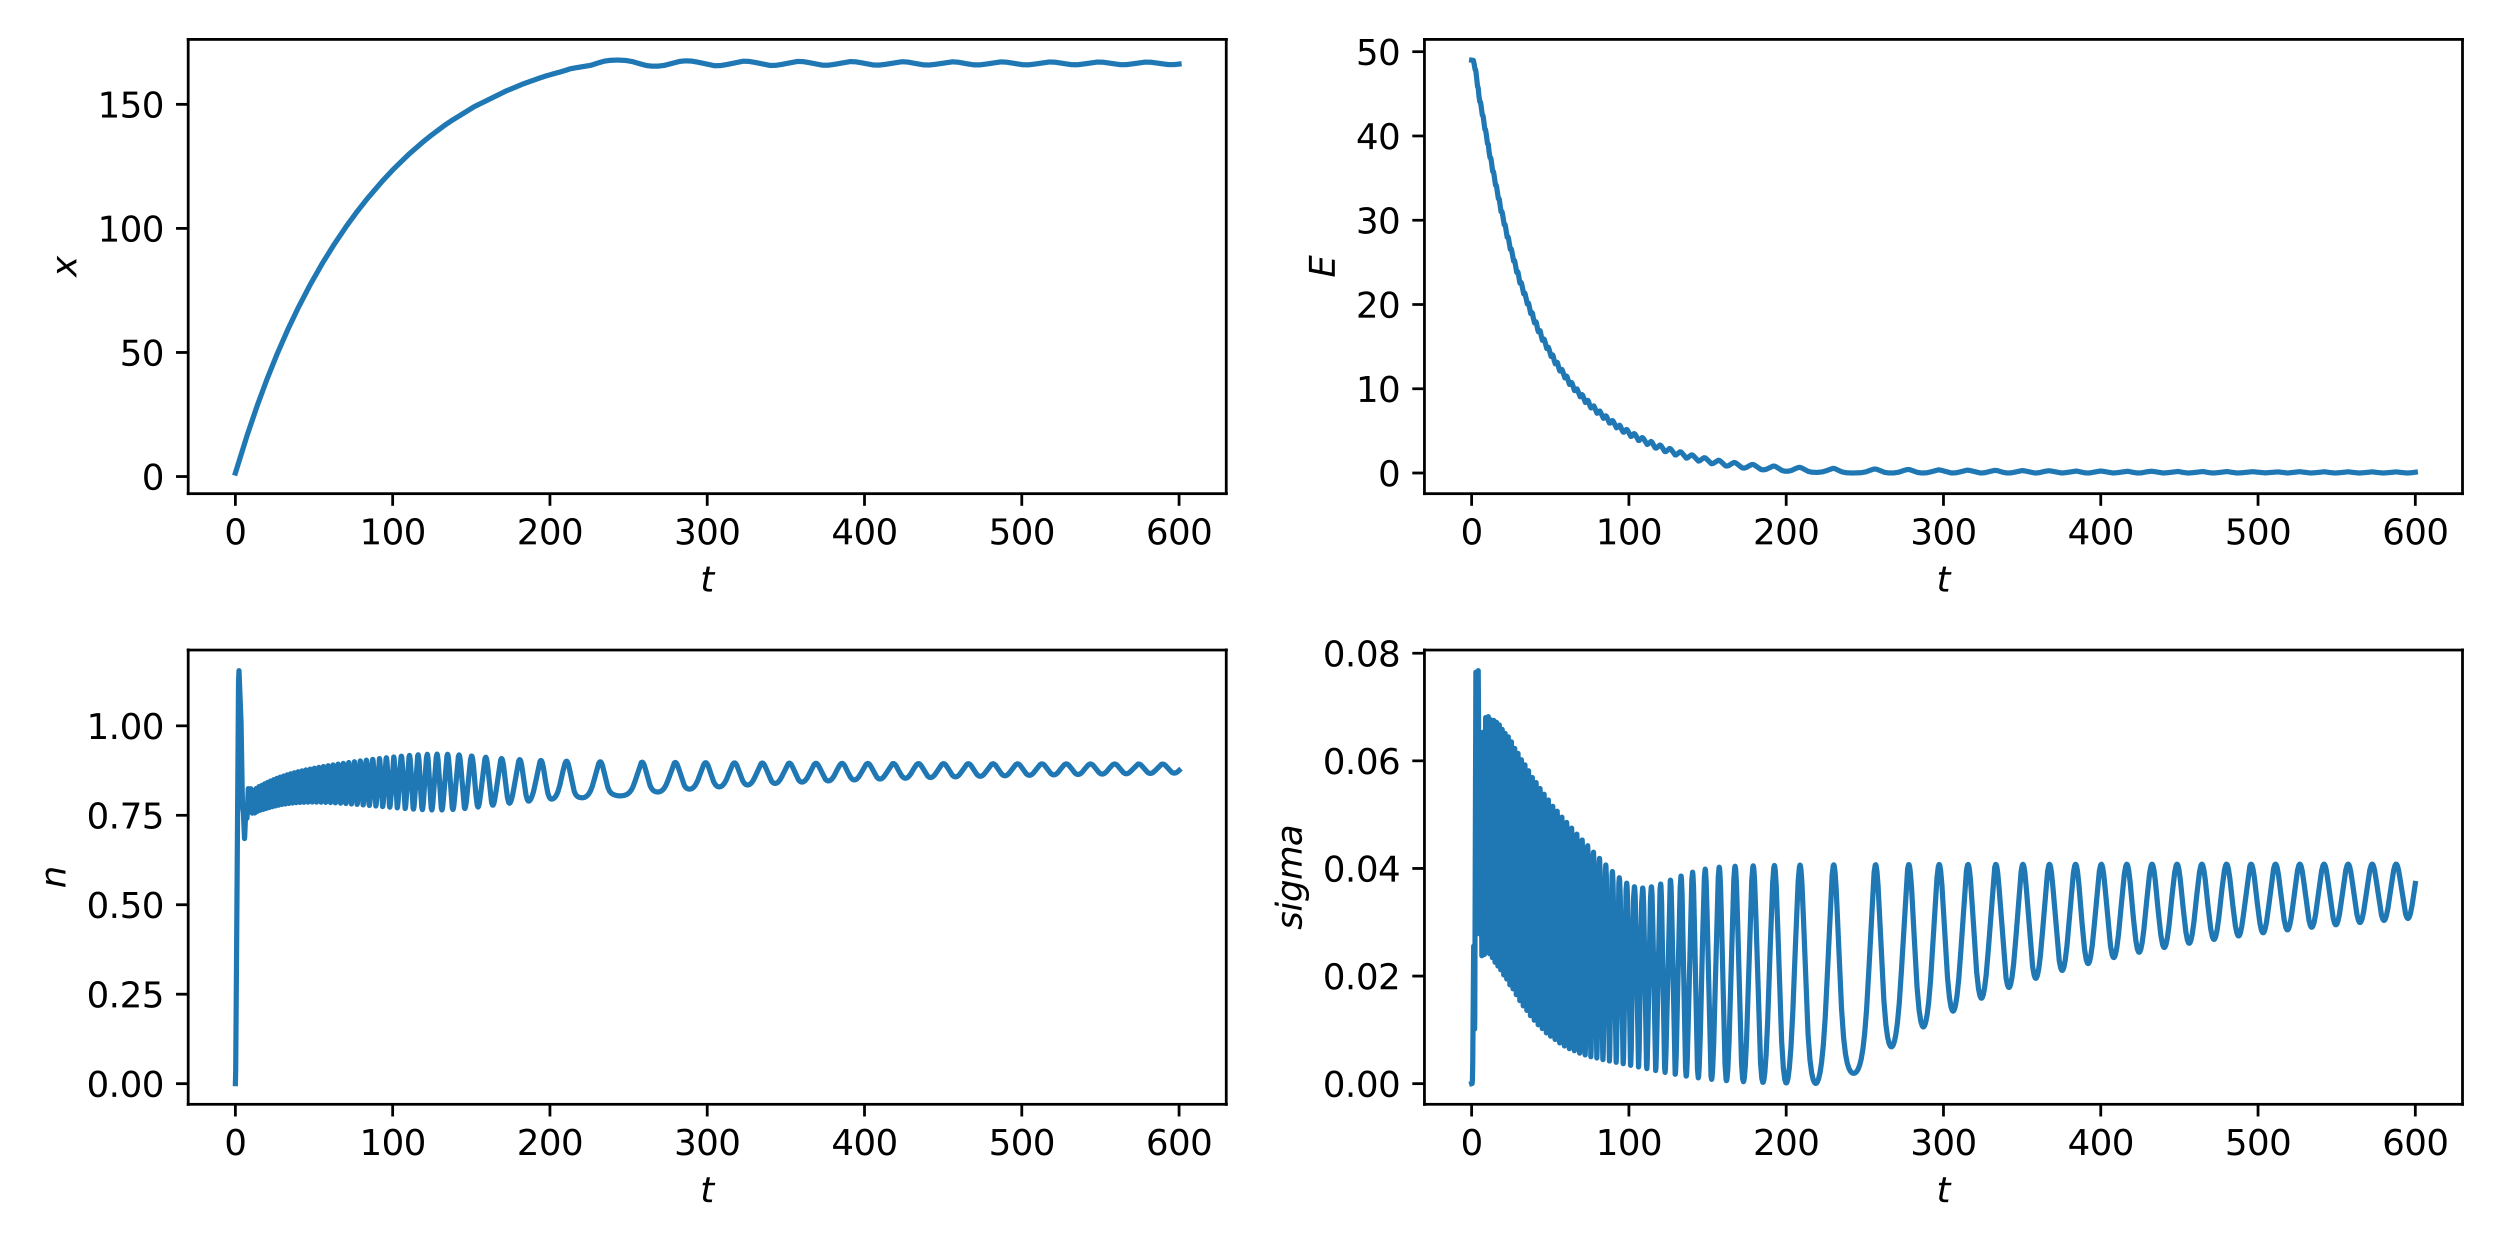 <?xml version="1.0" encoding="utf-8" standalone="no"?>
<!DOCTYPE svg PUBLIC "-//W3C//DTD SVG 1.1//EN"
  "http://www.w3.org/Graphics/SVG/1.1/DTD/svg11.dtd">
<svg xmlns:xlink="http://www.w3.org/1999/xlink" width="720pt" height="360pt" viewBox="0 0 720 360" xmlns="http://www.w3.org/2000/svg" version="1.1">
 <defs>
  <style type="text/css">*{stroke-linejoin: round; stroke-linecap: butt}</style>
 </defs>
 <g id="figure_1">
  <g id="patch_1">
   <path d="M 0 360 
L 720 360 
L 720 0 
L 0 0 
z
" style="fill: #ffffff"/>
  </g>
  <g id="axes_1">
   <g id="patch_2">
    <path d="M 54.2 142.178 
L 353.16 142.178 
L 353.16 11.349 
L 54.2 11.349 
z
" style="fill: #ffffff"/>
   </g>
   <g id="matplotlib.axis_1">
    <g id="xtick_1">
     <g id="line2d_1">
      <defs>
       <path id="m3da328c463" d="M 0 0 
L 0 3.5 
" style="stroke: #000000; stroke-width: 0.8"/>
      </defs>
      <g>
       <use xlink:href="#m3da328c463" x="67.789" y="142.178" style="stroke: #000000; stroke-width: 0.8"/>
      </g>
     </g>
     <g id="text_1">
      <!-- 0 -->
      <g transform="translate(64.608 156.776) scale(0.1 -0.1)">
       <defs>
        <path id="DejaVuSans-30" d="M 2034 4250 
Q 1547 4250 1301 3770 
Q 1056 3291 1056 2328 
Q 1056 1369 1301 889 
Q 1547 409 2034 409 
Q 2525 409 2770 889 
Q 3016 1369 3016 2328 
Q 3016 3291 2770 3770 
Q 2525 4250 2034 4250 
z
M 2034 4750 
Q 2819 4750 3233 4129 
Q 3647 3509 3647 2328 
Q 3647 1150 3233 529 
Q 2819 -91 2034 -91 
Q 1250 -91 836 529 
Q 422 1150 422 2328 
Q 422 3509 836 4129 
Q 1250 4750 2034 4750 
z
" transform="scale(0.016)"/>
       </defs>
       <use xlink:href="#DejaVuSans-30"/>
      </g>
     </g>
    </g>
    <g id="xtick_2">
     <g id="line2d_2">
      <g>
       <use xlink:href="#m3da328c463" x="113.086" y="142.178" style="stroke: #000000; stroke-width: 0.8"/>
      </g>
     </g>
     <g id="text_2">
      <!-- 100 -->
      <g transform="translate(103.542 156.776) scale(0.1 -0.1)">
       <defs>
        <path id="DejaVuSans-31" d="M 794 531 
L 1825 531 
L 1825 4091 
L 703 3866 
L 703 4441 
L 1819 4666 
L 2450 4666 
L 2450 531 
L 3481 531 
L 3481 0 
L 794 0 
L 794 531 
z
" transform="scale(0.016)"/>
       </defs>
       <use xlink:href="#DejaVuSans-31"/>
       <use xlink:href="#DejaVuSans-30" x="63.623"/>
       <use xlink:href="#DejaVuSans-30" x="127.246"/>
      </g>
     </g>
    </g>
    <g id="xtick_3">
     <g id="line2d_3">
      <g>
       <use xlink:href="#m3da328c463" x="158.383" y="142.178" style="stroke: #000000; stroke-width: 0.8"/>
      </g>
     </g>
     <g id="text_3">
      <!-- 200 -->
      <g transform="translate(148.839 156.776) scale(0.1 -0.1)">
       <defs>
        <path id="DejaVuSans-32" d="M 1228 531 
L 3431 531 
L 3431 0 
L 469 0 
L 469 531 
Q 828 903 1448 1529 
Q 2069 2156 2228 2338 
Q 2531 2678 2651 2914 
Q 2772 3150 2772 3378 
Q 2772 3750 2511 3984 
Q 2250 4219 1831 4219 
Q 1534 4219 1204 4116 
Q 875 4013 500 3803 
L 500 4441 
Q 881 4594 1212 4672 
Q 1544 4750 1819 4750 
Q 2544 4750 2975 4387 
Q 3406 4025 3406 3419 
Q 3406 3131 3298 2873 
Q 3191 2616 2906 2266 
Q 2828 2175 2409 1742 
Q 1991 1309 1228 531 
z
" transform="scale(0.016)"/>
       </defs>
       <use xlink:href="#DejaVuSans-32"/>
       <use xlink:href="#DejaVuSans-30" x="63.623"/>
       <use xlink:href="#DejaVuSans-30" x="127.246"/>
      </g>
     </g>
    </g>
    <g id="xtick_4">
     <g id="line2d_4">
      <g>
       <use xlink:href="#m3da328c463" x="203.68" y="142.178" style="stroke: #000000; stroke-width: 0.8"/>
      </g>
     </g>
     <g id="text_4">
      <!-- 300 -->
      <g transform="translate(194.136 156.776) scale(0.1 -0.1)">
       <defs>
        <path id="DejaVuSans-33" d="M 2597 2516 
Q 3050 2419 3304 2112 
Q 3559 1806 3559 1356 
Q 3559 666 3084 287 
Q 2609 -91 1734 -91 
Q 1441 -91 1130 -33 
Q 819 25 488 141 
L 488 750 
Q 750 597 1062 519 
Q 1375 441 1716 441 
Q 2309 441 2620 675 
Q 2931 909 2931 1356 
Q 2931 1769 2642 2001 
Q 2353 2234 1838 2234 
L 1294 2234 
L 1294 2753 
L 1863 2753 
Q 2328 2753 2575 2939 
Q 2822 3125 2822 3475 
Q 2822 3834 2567 4026 
Q 2313 4219 1838 4219 
Q 1578 4219 1281 4162 
Q 984 4106 628 3988 
L 628 4550 
Q 988 4650 1302 4700 
Q 1616 4750 1894 4750 
Q 2613 4750 3031 4423 
Q 3450 4097 3450 3541 
Q 3450 3153 3228 2886 
Q 3006 2619 2597 2516 
z
" transform="scale(0.016)"/>
       </defs>
       <use xlink:href="#DejaVuSans-33"/>
       <use xlink:href="#DejaVuSans-30" x="63.623"/>
       <use xlink:href="#DejaVuSans-30" x="127.246"/>
      </g>
     </g>
    </g>
    <g id="xtick_5">
     <g id="line2d_5">
      <g>
       <use xlink:href="#m3da328c463" x="248.977" y="142.178" style="stroke: #000000; stroke-width: 0.8"/>
      </g>
     </g>
     <g id="text_5">
      <!-- 400 -->
      <g transform="translate(239.433 156.776) scale(0.1 -0.1)">
       <defs>
        <path id="DejaVuSans-34" d="M 2419 4116 
L 825 1625 
L 2419 1625 
L 2419 4116 
z
M 2253 4666 
L 3047 4666 
L 3047 1625 
L 3713 1625 
L 3713 1100 
L 3047 1100 
L 3047 0 
L 2419 0 
L 2419 1100 
L 313 1100 
L 313 1709 
L 2253 4666 
z
" transform="scale(0.016)"/>
       </defs>
       <use xlink:href="#DejaVuSans-34"/>
       <use xlink:href="#DejaVuSans-30" x="63.623"/>
       <use xlink:href="#DejaVuSans-30" x="127.246"/>
      </g>
     </g>
    </g>
    <g id="xtick_6">
     <g id="line2d_6">
      <g>
       <use xlink:href="#m3da328c463" x="294.274" y="142.178" style="stroke: #000000; stroke-width: 0.8"/>
      </g>
     </g>
     <g id="text_6">
      <!-- 500 -->
      <g transform="translate(284.73 156.776) scale(0.1 -0.1)">
       <defs>
        <path id="DejaVuSans-35" d="M 691 4666 
L 3169 4666 
L 3169 4134 
L 1269 4134 
L 1269 2991 
Q 1406 3038 1543 3061 
Q 1681 3084 1819 3084 
Q 2600 3084 3056 2656 
Q 3513 2228 3513 1497 
Q 3513 744 3044 326 
Q 2575 -91 1722 -91 
Q 1428 -91 1123 -41 
Q 819 9 494 109 
L 494 744 
Q 775 591 1075 516 
Q 1375 441 1709 441 
Q 2250 441 2565 725 
Q 2881 1009 2881 1497 
Q 2881 1984 2565 2268 
Q 2250 2553 1709 2553 
Q 1456 2553 1204 2497 
Q 953 2441 691 2322 
L 691 4666 
z
" transform="scale(0.016)"/>
       </defs>
       <use xlink:href="#DejaVuSans-35"/>
       <use xlink:href="#DejaVuSans-30" x="63.623"/>
       <use xlink:href="#DejaVuSans-30" x="127.246"/>
      </g>
     </g>
    </g>
    <g id="xtick_7">
     <g id="line2d_7">
      <g>
       <use xlink:href="#m3da328c463" x="339.571" y="142.178" style="stroke: #000000; stroke-width: 0.8"/>
      </g>
     </g>
     <g id="text_7">
      <!-- 600 -->
      <g transform="translate(330.027 156.776) scale(0.1 -0.1)">
       <defs>
        <path id="DejaVuSans-36" d="M 2113 2584 
Q 1688 2584 1439 2293 
Q 1191 2003 1191 1497 
Q 1191 994 1439 701 
Q 1688 409 2113 409 
Q 2538 409 2786 701 
Q 3034 994 3034 1497 
Q 3034 2003 2786 2293 
Q 2538 2584 2113 2584 
z
M 3366 4563 
L 3366 3988 
Q 3128 4100 2886 4159 
Q 2644 4219 2406 4219 
Q 1781 4219 1451 3797 
Q 1122 3375 1075 2522 
Q 1259 2794 1537 2939 
Q 1816 3084 2150 3084 
Q 2853 3084 3261 2657 
Q 3669 2231 3669 1497 
Q 3669 778 3244 343 
Q 2819 -91 2113 -91 
Q 1303 -91 875 529 
Q 447 1150 447 2328 
Q 447 3434 972 4092 
Q 1497 4750 2381 4750 
Q 2619 4750 2861 4703 
Q 3103 4656 3366 4563 
z
" transform="scale(0.016)"/>
       </defs>
       <use xlink:href="#DejaVuSans-36"/>
       <use xlink:href="#DejaVuSans-30" x="63.623"/>
       <use xlink:href="#DejaVuSans-30" x="127.246"/>
      </g>
     </g>
    </g>
    <g id="text_8">
     <!-- $t$ -->
     <g transform="translate(201.68 170.454) scale(0.1 -0.1)">
      <defs>
       <path id="DejaVuSans-Oblique-74" d="M 2706 3500 
L 2619 3053 
L 1472 3053 
L 1100 1153 
Q 1081 1047 1072 975 
Q 1063 903 1063 863 
Q 1063 663 1183 572 
Q 1303 481 1569 481 
L 2150 481 
L 2053 0 
L 1503 0 
Q 991 0 739 200 
Q 488 400 488 806 
Q 488 878 497 964 
Q 506 1050 525 1153 
L 897 3053 
L 409 3053 
L 500 3500 
L 978 3500 
L 1172 4494 
L 1747 4494 
L 1556 3500 
L 2706 3500 
z
" transform="scale(0.016)"/>
      </defs>
      <use xlink:href="#DejaVuSans-Oblique-74" transform="translate(0 0.781)"/>
     </g>
    </g>
   </g>
   <g id="matplotlib.axis_2">
    <g id="ytick_1">
     <g id="line2d_8">
      <defs>
       <path id="m04244e83c5" d="M 0 0 
L -3.5 0 
" style="stroke: #000000; stroke-width: 0.8"/>
      </defs>
      <g>
       <use xlink:href="#m04244e83c5" x="54.2" y="137.241" style="stroke: #000000; stroke-width: 0.8"/>
      </g>
     </g>
     <g id="text_9">
      <!-- 0 -->
      <g transform="translate(40.837 141.041) scale(0.1 -0.1)">
       <use xlink:href="#DejaVuSans-30"/>
      </g>
     </g>
    </g>
    <g id="ytick_2">
     <g id="line2d_9">
      <g>
       <use xlink:href="#m04244e83c5" x="54.2" y="101.512" style="stroke: #000000; stroke-width: 0.8"/>
      </g>
     </g>
     <g id="text_10">
      <!-- 50 -->
      <g transform="translate(34.475 105.311) scale(0.1 -0.1)">
       <use xlink:href="#DejaVuSans-35"/>
       <use xlink:href="#DejaVuSans-30" x="63.623"/>
      </g>
     </g>
    </g>
    <g id="ytick_3">
     <g id="line2d_10">
      <g>
       <use xlink:href="#m04244e83c5" x="54.2" y="65.783" style="stroke: #000000; stroke-width: 0.8"/>
      </g>
     </g>
     <g id="text_11">
      <!-- 100 -->
      <g transform="translate(28.113 69.582) scale(0.1 -0.1)">
       <use xlink:href="#DejaVuSans-31"/>
       <use xlink:href="#DejaVuSans-30" x="63.623"/>
       <use xlink:href="#DejaVuSans-30" x="127.246"/>
      </g>
     </g>
    </g>
    <g id="ytick_4">
     <g id="line2d_11">
      <g>
       <use xlink:href="#m04244e83c5" x="54.2" y="30.053" style="stroke: #000000; stroke-width: 0.8"/>
      </g>
     </g>
     <g id="text_12">
      <!-- 150 -->
      <g transform="translate(28.113 33.853) scale(0.1 -0.1)">
       <use xlink:href="#DejaVuSans-31"/>
       <use xlink:href="#DejaVuSans-35" x="63.623"/>
       <use xlink:href="#DejaVuSans-30" x="127.246"/>
      </g>
     </g>
    </g>
    <g id="text_13">
     <!-- $x$ -->
     <g transform="translate(22.033 79.763) rotate(-90) scale(0.1 -0.1)">
      <defs>
       <path id="DejaVuSans-Oblique-78" d="M 3841 3500 
L 2234 1784 
L 3219 0 
L 2559 0 
L 1819 1388 
L 531 0 
L -166 0 
L 1556 1844 
L 641 3500 
L 1300 3500 
L 1972 2234 
L 3144 3500 
L 3841 3500 
z
" transform="scale(0.016)"/>
      </defs>
      <use xlink:href="#DejaVuSans-Oblique-78" transform="translate(0 0.312)"/>
     </g>
    </g>
   </g>
   <g id="line2d_12">
    <path d="M 67.789 136.231 
L 71.232 125.2 
L 74.085 116.815 
L 76.848 109.328 
L 79.793 101.993 
L 82.918 94.857 
L 85.863 88.68 
L 89.26 82.135 
L 92.838 75.838 
L 96.145 70.512 
L 99.859 65.008 
L 102.758 61.054 
L 105.703 57.3 
L 110.096 52.173 
L 113.267 48.775 
L 117.797 44.37 
L 122.1 40.636 
L 124.229 38.947 
L 128.079 36.069 
L 129.982 34.786 
L 136.595 30.708 
L 145.79 26.18 
L 148.554 25.053 
L 150.683 24.153 
L 155.484 22.45 
L 157.115 21.904 
L 162.369 20.422 
L 164.272 19.801 
L 166.084 19.474 
L 170.16 18.807 
L 172.108 18.175 
L 174.056 17.609 
L 175.732 17.373 
L 177.951 17.296 
L 180.307 17.425 
L 182.164 17.742 
L 184.112 18.322 
L 186.105 18.86 
L 187.735 19.053 
L 189.593 19.045 
L 191.359 18.821 
L 193.171 18.355 
L 195.753 17.682 
L 197.384 17.528 
L 199.105 17.589 
L 200.781 17.867 
L 205.809 18.93 
L 207.485 18.885 
L 209.161 18.616 
L 214.008 17.631 
L 215.638 17.678 
L 217.314 17.95 
L 221.799 18.847 
L 223.429 18.816 
L 225.105 18.559 
L 229.635 17.697 
L 231.266 17.743 
L 232.987 18.022 
L 236.928 18.781 
L 238.559 18.775 
L 240.235 18.545 
L 244.855 17.739 
L 246.486 17.807 
L 248.298 18.116 
L 251.559 18.723 
L 253.19 18.748 
L 254.866 18.55 
L 259.803 17.772 
L 261.434 17.873 
L 263.427 18.238 
L 265.963 18.679 
L 267.594 18.721 
L 269.315 18.537 
L 274.343 17.802 
L 276.019 17.922 
L 278.284 18.342 
L 280.458 18.669 
L 282.134 18.683 
L 283.901 18.469 
L 288.159 17.831 
L 289.835 17.897 
L 291.828 18.214 
L 294.591 18.646 
L 296.267 18.662 
L 298.079 18.447 
L 302.201 17.852 
L 303.922 17.918 
L 306.006 18.243 
L 308.633 18.63 
L 310.354 18.638 
L 312.212 18.413 
L 316.016 17.875 
L 317.738 17.922 
L 319.776 18.217 
L 322.63 18.62 
L 324.351 18.615 
L 326.254 18.378 
L 329.741 17.895 
L 331.463 17.926 
L 333.501 18.201 
L 336.491 18.609 
L 338.257 18.594 
L 339.571 18.447 
L 339.571 18.447 
" clip-path="url(#p956752426f)" style="fill: none; stroke: #1f77b4; stroke-width: 1.5; stroke-linecap: square"/>
   </g>
   <g id="patch_3">
    <path d="M 54.2 142.178 
L 54.2 11.349 
" style="fill: none; stroke: #000000; stroke-width: 0.8; stroke-linejoin: miter; stroke-linecap: square"/>
   </g>
   <g id="patch_4">
    <path d="M 353.16 142.178 
L 353.16 11.349 
" style="fill: none; stroke: #000000; stroke-width: 0.8; stroke-linejoin: miter; stroke-linecap: square"/>
   </g>
   <g id="patch_5">
    <path d="M 54.2 142.178 
L 353.16 142.178 
" style="fill: none; stroke: #000000; stroke-width: 0.8; stroke-linejoin: miter; stroke-linecap: square"/>
   </g>
   <g id="patch_6">
    <path d="M 54.2 11.349 
L 353.16 11.349 
" style="fill: none; stroke: #000000; stroke-width: 0.8; stroke-linejoin: miter; stroke-linecap: square"/>
   </g>
  </g>
  <g id="axes_2">
   <g id="patch_7">
    <path d="M 410.24 142.178 
L 709.2 142.178 
L 709.2 11.349 
L 410.24 11.349 
z
" style="fill: #ffffff"/>
   </g>
   <g id="matplotlib.axis_3">
    <g id="xtick_8">
     <g id="line2d_13">
      <g>
       <use xlink:href="#m3da328c463" x="423.829" y="142.178" style="stroke: #000000; stroke-width: 0.8"/>
      </g>
     </g>
     <g id="text_14">
      <!-- 0 -->
      <g transform="translate(420.648 156.776) scale(0.1 -0.1)">
       <use xlink:href="#DejaVuSans-30"/>
      </g>
     </g>
    </g>
    <g id="xtick_9">
     <g id="line2d_14">
      <g>
       <use xlink:href="#m3da328c463" x="469.126" y="142.178" style="stroke: #000000; stroke-width: 0.8"/>
      </g>
     </g>
     <g id="text_15">
      <!-- 100 -->
      <g transform="translate(459.582 156.776) scale(0.1 -0.1)">
       <use xlink:href="#DejaVuSans-31"/>
       <use xlink:href="#DejaVuSans-30" x="63.623"/>
       <use xlink:href="#DejaVuSans-30" x="127.246"/>
      </g>
     </g>
    </g>
    <g id="xtick_10">
     <g id="line2d_15">
      <g>
       <use xlink:href="#m3da328c463" x="514.423" y="142.178" style="stroke: #000000; stroke-width: 0.8"/>
      </g>
     </g>
     <g id="text_16">
      <!-- 200 -->
      <g transform="translate(504.879 156.776) scale(0.1 -0.1)">
       <use xlink:href="#DejaVuSans-32"/>
       <use xlink:href="#DejaVuSans-30" x="63.623"/>
       <use xlink:href="#DejaVuSans-30" x="127.246"/>
      </g>
     </g>
    </g>
    <g id="xtick_11">
     <g id="line2d_16">
      <g>
       <use xlink:href="#m3da328c463" x="559.72" y="142.178" style="stroke: #000000; stroke-width: 0.8"/>
      </g>
     </g>
     <g id="text_17">
      <!-- 300 -->
      <g transform="translate(550.176 156.776) scale(0.1 -0.1)">
       <use xlink:href="#DejaVuSans-33"/>
       <use xlink:href="#DejaVuSans-30" x="63.623"/>
       <use xlink:href="#DejaVuSans-30" x="127.246"/>
      </g>
     </g>
    </g>
    <g id="xtick_12">
     <g id="line2d_17">
      <g>
       <use xlink:href="#m3da328c463" x="605.017" y="142.178" style="stroke: #000000; stroke-width: 0.8"/>
      </g>
     </g>
     <g id="text_18">
      <!-- 400 -->
      <g transform="translate(595.473 156.776) scale(0.1 -0.1)">
       <use xlink:href="#DejaVuSans-34"/>
       <use xlink:href="#DejaVuSans-30" x="63.623"/>
       <use xlink:href="#DejaVuSans-30" x="127.246"/>
      </g>
     </g>
    </g>
    <g id="xtick_13">
     <g id="line2d_18">
      <g>
       <use xlink:href="#m3da328c463" x="650.314" y="142.178" style="stroke: #000000; stroke-width: 0.8"/>
      </g>
     </g>
     <g id="text_19">
      <!-- 500 -->
      <g transform="translate(640.77 156.776) scale(0.1 -0.1)">
       <use xlink:href="#DejaVuSans-35"/>
       <use xlink:href="#DejaVuSans-30" x="63.623"/>
       <use xlink:href="#DejaVuSans-30" x="127.246"/>
      </g>
     </g>
    </g>
    <g id="xtick_14">
     <g id="line2d_19">
      <g>
       <use xlink:href="#m3da328c463" x="695.611" y="142.178" style="stroke: #000000; stroke-width: 0.8"/>
      </g>
     </g>
     <g id="text_20">
      <!-- 600 -->
      <g transform="translate(686.067 156.776) scale(0.1 -0.1)">
       <use xlink:href="#DejaVuSans-36"/>
       <use xlink:href="#DejaVuSans-30" x="63.623"/>
       <use xlink:href="#DejaVuSans-30" x="127.246"/>
      </g>
     </g>
    </g>
    <g id="text_21">
     <!-- $t$ -->
     <g transform="translate(557.72 170.454) scale(0.1 -0.1)">
      <use xlink:href="#DejaVuSans-Oblique-74" transform="translate(0 0.781)"/>
     </g>
    </g>
   </g>
   <g id="matplotlib.axis_4">
    <g id="ytick_5">
     <g id="line2d_20">
      <g>
       <use xlink:href="#m04244e83c5" x="410.24" y="136.231" style="stroke: #000000; stroke-width: 0.8"/>
      </g>
     </g>
     <g id="text_22">
      <!-- 0 -->
      <g transform="translate(396.877 140.03) scale(0.1 -0.1)">
       <use xlink:href="#DejaVuSans-30"/>
      </g>
     </g>
    </g>
    <g id="ytick_6">
     <g id="line2d_21">
      <g>
       <use xlink:href="#m04244e83c5" x="410.24" y="111.963" style="stroke: #000000; stroke-width: 0.8"/>
      </g>
     </g>
     <g id="text_23">
      <!-- 10 -->
      <g transform="translate(390.515 115.762) scale(0.1 -0.1)">
       <use xlink:href="#DejaVuSans-31"/>
       <use xlink:href="#DejaVuSans-30" x="63.623"/>
      </g>
     </g>
    </g>
    <g id="ytick_7">
     <g id="line2d_22">
      <g>
       <use xlink:href="#m04244e83c5" x="410.24" y="87.695" style="stroke: #000000; stroke-width: 0.8"/>
      </g>
     </g>
     <g id="text_24">
      <!-- 20 -->
      <g transform="translate(390.515 91.494) scale(0.1 -0.1)">
       <use xlink:href="#DejaVuSans-32"/>
       <use xlink:href="#DejaVuSans-30" x="63.623"/>
      </g>
     </g>
    </g>
    <g id="ytick_8">
     <g id="line2d_23">
      <g>
       <use xlink:href="#m04244e83c5" x="410.24" y="63.427" style="stroke: #000000; stroke-width: 0.8"/>
      </g>
     </g>
     <g id="text_25">
      <!-- 30 -->
      <g transform="translate(390.515 67.226) scale(0.1 -0.1)">
       <use xlink:href="#DejaVuSans-33"/>
       <use xlink:href="#DejaVuSans-30" x="63.623"/>
      </g>
     </g>
    </g>
    <g id="ytick_9">
     <g id="line2d_24">
      <g>
       <use xlink:href="#m04244e83c5" x="410.24" y="39.159" style="stroke: #000000; stroke-width: 0.8"/>
      </g>
     </g>
     <g id="text_26">
      <!-- 40 -->
      <g transform="translate(390.515 42.958) scale(0.1 -0.1)">
       <use xlink:href="#DejaVuSans-34"/>
       <use xlink:href="#DejaVuSans-30" x="63.623"/>
      </g>
     </g>
    </g>
    <g id="ytick_10">
     <g id="line2d_25">
      <g>
       <use xlink:href="#m04244e83c5" x="410.24" y="14.891" style="stroke: #000000; stroke-width: 0.8"/>
      </g>
     </g>
     <g id="text_27">
      <!-- 50 -->
      <g transform="translate(390.515 18.69) scale(0.1 -0.1)">
       <use xlink:href="#DejaVuSans-35"/>
       <use xlink:href="#DejaVuSans-30" x="63.623"/>
      </g>
     </g>
    </g>
    <g id="text_28">
     <!-- $E$ -->
     <g transform="translate(384.435 79.963) rotate(-90) scale(0.1 -0.1)">
      <defs>
       <path id="DejaVuSans-Oblique-45" d="M 1081 4666 
L 4031 4666 
L 3928 4134 
L 1606 4134 
L 1338 2753 
L 3566 2753 
L 3463 2222 
L 1234 2222 
L 909 531 
L 3284 531 
L 3181 0 
L 172 0 
L 1081 4666 
z
" transform="scale(0.016)"/>
      </defs>
      <use xlink:href="#DejaVuSans-Oblique-45" transform="translate(0 0.094)"/>
     </g>
    </g>
   </g>
   <g id="line2d_26">
    <path d="M 423.829 17.318 
L 424.327 17.393 
L 424.463 17.955 
L 424.826 20.003 
L 424.962 20.071 
L 425.097 20.905 
L 425.55 25.03 
L 425.641 25.068 
L 425.732 25.407 
L 425.958 27.823 
L 426.185 29.284 
L 426.366 29.377 
L 426.502 30.137 
L 426.909 33.171 
L 427.09 33.256 
L 427.226 34.058 
L 427.634 37.232 
L 427.815 37.293 
L 427.951 38.027 
L 428.404 41.368 
L 428.54 41.369 
L 428.631 41.646 
L 428.857 43.723 
L 429.129 45.408 
L 429.355 45.511 
L 429.491 46.341 
L 429.899 49.399 
L 430.125 49.451 
L 430.261 50.179 
L 430.714 53.355 
L 430.895 53.321 
L 431.031 53.847 
L 431.53 57.229 
L 431.575 57.212 
L 431.711 57.17 
L 431.801 57.406 
L 431.983 58.768 
L 432.3 60.972 
L 432.436 60.975 
L 432.571 60.964 
L 432.707 61.514 
L 433.206 64.719 
L 433.251 64.702 
L 433.432 64.636 
L 433.568 65.15 
L 434.066 68.316 
L 434.112 68.309 
L 434.293 68.187 
L 434.338 68.244 
L 434.474 68.826 
L 434.972 71.811 
L 435.244 71.702 
L 435.38 72.241 
L 435.923 75.184 
L 436.15 75.019 
L 436.195 75.087 
L 436.331 75.667 
L 436.829 78.457 
L 436.965 78.34 
L 437.101 78.25 
L 437.192 78.415 
L 437.373 79.415 
L 437.735 81.539 
L 437.871 81.571 
L 438.098 81.375 
L 438.234 81.728 
L 438.822 84.633 
L 438.868 84.603 
L 439.139 84.402 
L 439.275 84.825 
L 439.864 87.539 
L 440.181 87.278 
L 440.227 87.356 
L 440.408 88.144 
L 440.861 90.328 
L 440.997 90.261 
L 441.223 90.017 
L 441.359 90.271 
L 441.631 91.758 
L 441.948 93.006 
L 442.084 92.949 
L 442.356 92.681 
L 442.491 92.986 
L 442.854 94.938 
L 443.08 95.58 
L 443.216 95.509 
L 443.488 95.214 
L 443.624 95.468 
L 443.896 96.821 
L 444.213 98.017 
L 444.349 98.004 
L 444.666 97.644 
L 444.711 97.683 
L 444.847 98.031 
L 445.481 100.402 
L 445.526 100.378 
L 445.934 100.015 
L 446.115 100.53 
L 446.704 102.656 
L 446.84 102.541 
L 447.157 102.206 
L 447.293 102.448 
L 447.61 103.822 
L 447.927 104.79 
L 448.063 104.768 
L 448.471 104.345 
L 448.607 104.601 
L 448.969 106.116 
L 449.241 106.848 
L 449.377 106.838 
L 449.83 106.394 
L 450.011 106.804 
L 450.69 108.843 
L 450.871 108.637 
L 451.143 108.305 
L 451.279 108.42 
L 451.506 109.096 
L 452.004 110.698 
L 452.14 110.714 
L 452.366 110.393 
L 452.593 110.167 
L 452.729 110.291 
L 452.955 110.94 
L 453.453 112.492 
L 453.634 112.498 
L 454.178 112.005 
L 454.359 112.384 
L 455.084 114.267 
L 455.265 114.089 
L 455.628 113.651 
L 455.763 113.751 
L 455.99 114.302 
L 456.579 115.905 
L 456.76 115.859 
L 457.304 115.304 
L 457.485 115.581 
L 457.938 116.977 
L 458.209 117.486 
L 458.391 117.455 
L 459.025 116.903 
L 459.251 117.343 
L 459.931 119.015 
L 460.112 118.963 
L 460.746 118.371 
L 460.973 118.744 
L 461.788 120.48 
L 461.969 120.33 
L 462.467 119.757 
L 462.649 119.885 
L 462.92 120.461 
L 463.509 121.831 
L 463.69 121.857 
L 463.917 121.603 
L 464.325 121.127 
L 464.506 121.193 
L 464.732 121.562 
L 465.548 123.211 
L 465.729 123.119 
L 466.454 122.463 
L 466.68 122.751 
L 467.178 123.96 
L 467.495 124.458 
L 467.677 124.468 
L 467.948 124.171 
L 468.401 123.686 
L 468.628 123.78 
L 468.9 124.229 
L 469.67 125.701 
L 469.896 125.641 
L 470.304 125.117 
L 470.621 124.881 
L 470.847 124.988 
L 471.119 125.419 
L 471.889 126.857 
L 472.116 126.843 
L 472.433 126.495 
L 472.886 126.04 
L 473.112 126.077 
L 473.384 126.409 
L 474.381 128.001 
L 474.607 127.891 
L 475.513 127.14 
L 475.785 127.374 
L 476.192 128.13 
L 476.691 128.965 
L 476.962 129.064 
L 477.234 128.893 
L 478.05 128.174 
L 478.321 128.297 
L 478.638 128.741 
L 479.454 130.031 
L 479.726 130.07 
L 480.043 129.845 
L 480.813 129.178 
L 481.084 129.241 
L 481.402 129.592 
L 482.443 131.031 
L 482.715 131.012 
L 483.078 130.737 
L 483.802 130.136 
L 484.119 130.173 
L 484.436 130.475 
L 485.659 131.949 
L 485.977 131.883 
L 486.475 131.48 
L 487.109 131.02 
L 487.426 131.046 
L 487.743 131.304 
L 489.147 132.789 
L 489.51 132.704 
L 490.053 132.299 
L 490.733 131.837 
L 491.095 131.864 
L 491.457 132.145 
L 492.862 133.535 
L 493.269 133.512 
L 493.768 133.241 
L 494.855 132.554 
L 495.217 132.619 
L 495.625 132.937 
L 496.938 134.16 
L 497.391 134.227 
L 497.89 134.082 
L 498.614 133.607 
L 499.339 133.211 
L 499.747 133.239 
L 500.2 133.527 
L 501.74 134.752 
L 502.283 134.817 
L 502.872 134.672 
L 503.642 134.23 
L 504.503 133.773 
L 504.956 133.781 
L 505.454 134.047 
L 507.176 135.228 
L 507.855 135.321 
L 508.58 135.202 
L 509.395 134.831 
L 510.663 134.223 
L 511.162 134.268 
L 511.751 134.586 
L 513.245 135.518 
L 514.106 135.714 
L 515.057 135.702 
L 516.008 135.471 
L 517.096 134.953 
L 518.001 134.604 
L 518.545 134.636 
L 519.179 134.924 
L 520.81 135.787 
L 521.852 136.001 
L 523.347 136.056 
L 524.841 135.905 
L 525.928 135.582 
L 527.922 134.879 
L 528.51 134.992 
L 529.416 135.438 
L 530.549 135.926 
L 531.681 136.144 
L 533.493 136.23 
L 536.03 136.139 
L 537.389 135.893 
L 538.657 135.423 
L 539.744 135.081 
L 540.378 135.116 
L 541.148 135.402 
L 542.734 136.032 
L 543.911 136.207 
L 545.451 136.201 
L 546.856 135.984 
L 548.169 135.542 
L 549.302 135.216 
L 549.981 135.255 
L 550.842 135.558 
L 552.337 136.084 
L 553.514 136.226 
L 554.873 136.162 
L 556.142 135.884 
L 558.316 135.311 
L 559.041 135.432 
L 561.985 136.222 
L 563.253 136.175 
L 564.521 135.903 
L 566.56 135.395 
L 567.33 135.502 
L 570.41 136.23 
L 571.633 136.139 
L 572.992 135.801 
L 574.442 135.469 
L 575.257 135.544 
L 576.752 136 
L 577.929 136.211 
L 579.107 136.196 
L 580.375 135.955 
L 582.368 135.524 
L 583.229 135.636 
L 586.038 136.23 
L 587.261 136.138 
L 588.801 135.769 
L 589.978 135.575 
L 590.839 135.671 
L 593.783 136.231 
L 595.006 136.111 
L 598.041 135.653 
L 599.219 135.928 
L 600.668 136.208 
L 601.846 136.2 
L 603.205 135.957 
L 604.926 135.656 
L 605.878 135.761 
L 608.55 136.231 
L 609.773 136.129 
L 612.808 135.722 
L 614.122 136.001 
L 615.526 136.221 
L 616.749 136.178 
L 618.38 135.864 
L 619.603 135.719 
L 620.599 135.837 
L 623 136.23 
L 624.268 136.14 
L 627.303 135.778 
L 628.798 136.069 
L 630.157 136.229 
L 631.425 136.146 
L 634.46 135.8 
L 636.045 136.096 
L 637.404 136.231 
L 638.718 136.124 
L 641.39 135.804 
L 642.704 136.018 
L 644.289 136.227 
L 645.558 136.162 
L 648.729 135.849 
L 652.398 136.188 
L 656.067 135.906 
L 658.83 136.227 
L 660.234 136.076 
L 662.272 135.847 
L 663.495 135.99 
L 665.488 136.23 
L 666.847 136.137 
L 669.475 135.872 
L 670.969 136.085 
L 672.509 136.231 
L 673.914 136.125 
L 676.36 135.882 
L 677.809 136.073 
L 679.44 136.231 
L 680.844 136.128 
L 683.29 135.895 
L 684.785 136.088 
L 686.416 136.231 
L 687.865 136.116 
L 690.13 135.904 
L 691.579 136.077 
L 693.301 136.231 
L 694.75 136.12 
L 695.611 135.998 
L 695.611 135.998 
" clip-path="url(#p306d4339e1)" style="fill: none; stroke: #1f77b4; stroke-width: 1.5; stroke-linecap: square"/>
   </g>
   <g id="patch_8">
    <path d="M 410.24 142.178 
L 410.24 11.349 
" style="fill: none; stroke: #000000; stroke-width: 0.8; stroke-linejoin: miter; stroke-linecap: square"/>
   </g>
   <g id="patch_9">
    <path d="M 709.2 142.178 
L 709.2 11.349 
" style="fill: none; stroke: #000000; stroke-width: 0.8; stroke-linejoin: miter; stroke-linecap: square"/>
   </g>
   <g id="patch_10">
    <path d="M 410.24 142.178 
L 709.2 142.178 
" style="fill: none; stroke: #000000; stroke-width: 0.8; stroke-linejoin: miter; stroke-linecap: square"/>
   </g>
   <g id="patch_11">
    <path d="M 410.24 11.349 
L 709.2 11.349 
" style="fill: none; stroke: #000000; stroke-width: 0.8; stroke-linejoin: miter; stroke-linecap: square"/>
   </g>
  </g>
  <g id="axes_3">
   <g id="patch_12">
    <path d="M 54.2 318.04 
L 353.16 318.04 
L 353.16 187.211 
L 54.2 187.211 
z
" style="fill: #ffffff"/>
   </g>
   <g id="matplotlib.axis_5">
    <g id="xtick_15">
     <g id="line2d_27">
      <g>
       <use xlink:href="#m3da328c463" x="67.789" y="318.04" style="stroke: #000000; stroke-width: 0.8"/>
      </g>
     </g>
     <g id="text_29">
      <!-- 0 -->
      <g transform="translate(64.608 332.638) scale(0.1 -0.1)">
       <use xlink:href="#DejaVuSans-30"/>
      </g>
     </g>
    </g>
    <g id="xtick_16">
     <g id="line2d_28">
      <g>
       <use xlink:href="#m3da328c463" x="113.086" y="318.04" style="stroke: #000000; stroke-width: 0.8"/>
      </g>
     </g>
     <g id="text_30">
      <!-- 100 -->
      <g transform="translate(103.542 332.638) scale(0.1 -0.1)">
       <use xlink:href="#DejaVuSans-31"/>
       <use xlink:href="#DejaVuSans-30" x="63.623"/>
       <use xlink:href="#DejaVuSans-30" x="127.246"/>
      </g>
     </g>
    </g>
    <g id="xtick_17">
     <g id="line2d_29">
      <g>
       <use xlink:href="#m3da328c463" x="158.383" y="318.04" style="stroke: #000000; stroke-width: 0.8"/>
      </g>
     </g>
     <g id="text_31">
      <!-- 200 -->
      <g transform="translate(148.839 332.638) scale(0.1 -0.1)">
       <use xlink:href="#DejaVuSans-32"/>
       <use xlink:href="#DejaVuSans-30" x="63.623"/>
       <use xlink:href="#DejaVuSans-30" x="127.246"/>
      </g>
     </g>
    </g>
    <g id="xtick_18">
     <g id="line2d_30">
      <g>
       <use xlink:href="#m3da328c463" x="203.68" y="318.04" style="stroke: #000000; stroke-width: 0.8"/>
      </g>
     </g>
     <g id="text_32">
      <!-- 300 -->
      <g transform="translate(194.136 332.638) scale(0.1 -0.1)">
       <use xlink:href="#DejaVuSans-33"/>
       <use xlink:href="#DejaVuSans-30" x="63.623"/>
       <use xlink:href="#DejaVuSans-30" x="127.246"/>
      </g>
     </g>
    </g>
    <g id="xtick_19">
     <g id="line2d_31">
      <g>
       <use xlink:href="#m3da328c463" x="248.977" y="318.04" style="stroke: #000000; stroke-width: 0.8"/>
      </g>
     </g>
     <g id="text_33">
      <!-- 400 -->
      <g transform="translate(239.433 332.638) scale(0.1 -0.1)">
       <use xlink:href="#DejaVuSans-34"/>
       <use xlink:href="#DejaVuSans-30" x="63.623"/>
       <use xlink:href="#DejaVuSans-30" x="127.246"/>
      </g>
     </g>
    </g>
    <g id="xtick_20">
     <g id="line2d_32">
      <g>
       <use xlink:href="#m3da328c463" x="294.274" y="318.04" style="stroke: #000000; stroke-width: 0.8"/>
      </g>
     </g>
     <g id="text_34">
      <!-- 500 -->
      <g transform="translate(284.73 332.638) scale(0.1 -0.1)">
       <use xlink:href="#DejaVuSans-35"/>
       <use xlink:href="#DejaVuSans-30" x="63.623"/>
       <use xlink:href="#DejaVuSans-30" x="127.246"/>
      </g>
     </g>
    </g>
    <g id="xtick_21">
     <g id="line2d_33">
      <g>
       <use xlink:href="#m3da328c463" x="339.571" y="318.04" style="stroke: #000000; stroke-width: 0.8"/>
      </g>
     </g>
     <g id="text_35">
      <!-- 600 -->
      <g transform="translate(330.027 332.638) scale(0.1 -0.1)">
       <use xlink:href="#DejaVuSans-36"/>
       <use xlink:href="#DejaVuSans-30" x="63.623"/>
       <use xlink:href="#DejaVuSans-30" x="127.246"/>
      </g>
     </g>
    </g>
    <g id="text_36">
     <!-- $t$ -->
     <g transform="translate(201.68 346.317) scale(0.1 -0.1)">
      <use xlink:href="#DejaVuSans-Oblique-74" transform="translate(0 0.781)"/>
     </g>
    </g>
   </g>
   <g id="matplotlib.axis_6">
    <g id="ytick_11">
     <g id="line2d_34">
      <g>
       <use xlink:href="#m04244e83c5" x="54.2" y="312.093" style="stroke: #000000; stroke-width: 0.8"/>
      </g>
     </g>
     <g id="text_37">
      <!-- 0.00 -->
      <g transform="translate(24.934 315.892) scale(0.1 -0.1)">
       <defs>
        <path id="DejaVuSans-2e" d="M 684 794 
L 1344 794 
L 1344 0 
L 684 0 
L 684 794 
z
" transform="scale(0.016)"/>
       </defs>
       <use xlink:href="#DejaVuSans-30"/>
       <use xlink:href="#DejaVuSans-2e" x="63.623"/>
       <use xlink:href="#DejaVuSans-30" x="95.41"/>
       <use xlink:href="#DejaVuSans-30" x="159.033"/>
      </g>
     </g>
    </g>
    <g id="ytick_12">
     <g id="line2d_35">
      <g>
       <use xlink:href="#m04244e83c5" x="54.2" y="286.33" style="stroke: #000000; stroke-width: 0.8"/>
      </g>
     </g>
     <g id="text_38">
      <!-- 0.25 -->
      <g transform="translate(24.934 290.129) scale(0.1 -0.1)">
       <use xlink:href="#DejaVuSans-30"/>
       <use xlink:href="#DejaVuSans-2e" x="63.623"/>
       <use xlink:href="#DejaVuSans-32" x="95.41"/>
       <use xlink:href="#DejaVuSans-35" x="159.033"/>
      </g>
     </g>
    </g>
    <g id="ytick_13">
     <g id="line2d_36">
      <g>
       <use xlink:href="#m04244e83c5" x="54.2" y="260.567" style="stroke: #000000; stroke-width: 0.8"/>
      </g>
     </g>
     <g id="text_39">
      <!-- 0.50 -->
      <g transform="translate(24.934 264.366) scale(0.1 -0.1)">
       <use xlink:href="#DejaVuSans-30"/>
       <use xlink:href="#DejaVuSans-2e" x="63.623"/>
       <use xlink:href="#DejaVuSans-35" x="95.41"/>
       <use xlink:href="#DejaVuSans-30" x="159.033"/>
      </g>
     </g>
    </g>
    <g id="ytick_14">
     <g id="line2d_37">
      <g>
       <use xlink:href="#m04244e83c5" x="54.2" y="234.804" style="stroke: #000000; stroke-width: 0.8"/>
      </g>
     </g>
     <g id="text_40">
      <!-- 0.75 -->
      <g transform="translate(24.934 238.603) scale(0.1 -0.1)">
       <defs>
        <path id="DejaVuSans-37" d="M 525 4666 
L 3525 4666 
L 3525 4397 
L 1831 0 
L 1172 0 
L 2766 4134 
L 525 4134 
L 525 4666 
z
" transform="scale(0.016)"/>
       </defs>
       <use xlink:href="#DejaVuSans-30"/>
       <use xlink:href="#DejaVuSans-2e" x="63.623"/>
       <use xlink:href="#DejaVuSans-37" x="95.41"/>
       <use xlink:href="#DejaVuSans-35" x="159.033"/>
      </g>
     </g>
    </g>
    <g id="ytick_15">
     <g id="line2d_38">
      <g>
       <use xlink:href="#m04244e83c5" x="54.2" y="209.041" style="stroke: #000000; stroke-width: 0.8"/>
      </g>
     </g>
     <g id="text_41">
      <!-- 1.00 -->
      <g transform="translate(24.934 212.84) scale(0.1 -0.1)">
       <use xlink:href="#DejaVuSans-31"/>
       <use xlink:href="#DejaVuSans-2e" x="63.623"/>
       <use xlink:href="#DejaVuSans-30" x="95.41"/>
       <use xlink:href="#DejaVuSans-30" x="159.033"/>
      </g>
     </g>
    </g>
    <g id="text_42">
     <!-- $n$ -->
     <g transform="translate(18.855 255.825) rotate(-90) scale(0.1 -0.1)">
      <defs>
       <path id="DejaVuSans-Oblique-6e" d="M 3566 2113 
L 3156 0 
L 2578 0 
L 2988 2091 
Q 3016 2238 3031 2350 
Q 3047 2463 3047 2528 
Q 3047 2791 2881 2937 
Q 2716 3084 2419 3084 
Q 1956 3084 1622 2776 
Q 1288 2469 1184 1941 
L 800 0 
L 225 0 
L 903 3500 
L 1478 3500 
L 1363 2950 
Q 1603 3253 1940 3418 
Q 2278 3584 2650 3584 
Q 3113 3584 3367 3334 
Q 3622 3084 3622 2631 
Q 3622 2519 3608 2391 
Q 3594 2263 3566 2113 
z
" transform="scale(0.016)"/>
      </defs>
      <use xlink:href="#DejaVuSans-Oblique-6e"/>
     </g>
    </g>
   </g>
   <g id="line2d_39">
    <path d="M 67.789 312.093 
L 67.88 308.373 
L 68.106 278.091 
L 68.695 196.509 
L 68.831 193.158 
L 69.012 197.646 
L 69.42 207.953 
L 69.827 231.953 
L 70.099 234.125 
L 70.416 241.504 
L 70.462 241.049 
L 70.824 232.702 
L 70.915 233.527 
L 71.096 235.67 
L 71.141 235.432 
L 71.277 232.402 
L 71.503 227.127 
L 71.549 227.249 
L 71.685 229.993 
L 71.866 233.204 
L 71.956 232.433 
L 72.228 227.152 
L 72.273 227.284 
L 72.409 230.101 
L 72.636 234.179 
L 72.726 233.043 
L 72.998 227.694 
L 73.044 227.872 
L 73.179 230.625 
L 73.361 234.137 
L 73.406 234.101 
L 73.542 231.687 
L 73.768 227.11 
L 73.814 227.21 
L 73.949 229.785 
L 74.176 233.641 
L 74.267 232.594 
L 74.584 226.553 
L 74.629 226.885 
L 74.946 233.337 
L 75.037 232.876 
L 75.399 226.192 
L 75.444 226.553 
L 75.807 233.099 
L 75.852 232.715 
L 76.214 225.753 
L 76.305 226.563 
L 76.622 232.86 
L 76.667 232.705 
L 76.803 230.241 
L 77.075 225.338 
L 77.166 226.273 
L 77.483 232.595 
L 77.528 232.459 
L 77.664 230.082 
L 77.936 224.93 
L 78.026 225.626 
L 78.389 232.335 
L 78.434 232.029 
L 78.615 228.184 
L 78.842 224.542 
L 78.932 225.364 
L 79.295 232.111 
L 79.34 231.831 
L 79.521 228.101 
L 79.747 224.174 
L 79.793 224.278 
L 79.929 226.553 
L 80.2 231.896 
L 80.246 231.831 
L 80.382 229.769 
L 80.699 223.81 
L 80.789 224.438 
L 81.152 231.685 
L 81.242 231.333 
L 81.423 227.603 
L 81.695 223.5 
L 81.786 224.453 
L 82.148 231.547 
L 82.194 231.458 
L 82.329 229.451 
L 82.692 223.165 
L 82.782 224.04 
L 83.19 231.386 
L 83.235 231.104 
L 83.417 227.641 
L 83.688 222.856 
L 83.734 222.903 
L 83.87 224.818 
L 84.232 231.268 
L 84.322 230.459 
L 84.775 222.554 
L 84.821 222.787 
L 84.957 225.1 
L 85.274 231.171 
L 85.319 231.123 
L 85.455 229.373 
L 85.863 222.269 
L 85.953 222.958 
L 86.225 229.141 
L 86.406 231.102 
L 86.497 230.412 
L 86.769 224.593 
L 86.995 222.015 
L 87.086 222.784 
L 87.539 231.054 
L 87.629 230.471 
L 87.856 225.868 
L 88.127 221.741 
L 88.173 221.825 
L 88.309 223.62 
L 88.716 231.018 
L 88.807 230.425 
L 89.033 225.891 
L 89.305 221.527 
L 89.35 221.51 
L 89.441 222.252 
L 89.713 228.367 
L 89.939 230.987 
L 90.03 230.299 
L 90.302 224.702 
L 90.528 221.316 
L 90.573 221.247 
L 90.664 221.857 
L 90.891 226.671 
L 91.162 231.005 
L 91.208 230.939 
L 91.344 229.389 
L 91.842 221.004 
L 91.932 221.544 
L 92.114 225.053 
L 92.431 230.968 
L 92.476 231.03 
L 92.567 230.448 
L 92.793 226.168 
L 93.11 220.859 
L 93.155 220.768 
L 93.201 220.906 
L 93.337 222.652 
L 93.79 231.076 
L 93.835 231.011 
L 93.971 229.553 
L 94.514 220.534 
L 94.56 220.665 
L 94.695 222.346 
L 95.194 231.132 
L 95.284 230.564 
L 95.511 226.466 
L 95.873 220.397 
L 95.919 220.302 
L 95.964 220.419 
L 96.1 222.015 
L 96.598 231.216 
L 96.643 231.156 
L 96.779 229.796 
L 97.368 220.072 
L 97.413 220.155 
L 97.549 221.612 
L 98.093 231.313 
L 98.138 231.184 
L 98.274 229.698 
L 98.863 219.857 
L 98.908 219.877 
L 98.999 220.505 
L 99.225 224.925 
L 99.588 231.369 
L 99.633 231.415 
L 99.723 230.922 
L 99.95 227.186 
L 100.403 219.693 
L 100.448 219.613 
L 100.494 219.717 
L 100.629 221.141 
L 101.218 231.542 
L 101.264 231.418 
L 101.399 230.033 
L 102.079 219.386 
L 102.124 219.508 
L 102.26 220.937 
L 102.849 231.665 
L 102.94 231.429 
L 103.121 229.13 
L 103.755 219.156 
L 103.845 219.458 
L 104.027 222.023 
L 104.57 231.809 
L 104.616 231.777 
L 104.751 230.711 
L 105.068 224.865 
L 105.431 219.219 
L 105.521 218.926 
L 105.567 219.015 
L 105.703 220.252 
L 105.974 226.002 
L 106.292 231.668 
L 106.382 231.968 
L 106.427 231.865 
L 106.563 230.668 
L 106.88 224.852 
L 107.243 219.13 
L 107.333 218.712 
L 107.379 218.721 
L 107.469 219.198 
L 107.65 221.893 
L 108.239 232.126 
L 108.33 231.871 
L 108.511 229.795 
L 109.281 218.472 
L 109.372 218.833 
L 109.553 221.232 
L 110.187 232.288 
L 110.232 232.266 
L 110.368 231.376 
L 110.64 227.049 
L 111.184 218.507 
L 111.274 218.237 
L 111.319 218.299 
L 111.455 219.3 
L 111.682 223.335 
L 112.18 232.288 
L 112.271 232.464 
L 112.361 232.095 
L 112.542 230.027 
L 113.403 218.021 
L 113.494 218.398 
L 113.675 220.629 
L 114.4 232.658 
L 114.49 232.45 
L 114.671 230.718 
L 115.124 222.771 
L 115.487 218.1 
L 115.577 217.788 
L 115.623 217.8 
L 115.713 218.176 
L 115.894 220.3 
L 116.665 232.842 
L 116.71 232.818 
L 116.846 232.076 
L 117.117 228.386 
L 117.797 218.018 
L 117.933 217.565 
L 117.978 217.62 
L 118.114 218.432 
L 118.341 221.761 
L 118.975 232.734 
L 119.065 233.023 
L 119.111 233 
L 119.246 232.316 
L 119.518 228.873 
L 120.288 217.699 
L 120.424 217.385 
L 120.515 217.652 
L 120.696 219.34 
L 121.058 226.033 
L 121.466 232.539 
L 121.647 233.168 
L 121.738 232.89 
L 121.919 231.345 
L 122.327 225.118 
L 122.825 218.164 
L 123.051 217.244 
L 123.142 217.456 
L 123.323 218.914 
L 123.64 224.11 
L 124.184 232.698 
L 124.365 233.264 
L 124.456 233.022 
L 124.637 231.649 
L 124.999 226.653 
L 125.633 218.072 
L 125.86 217.184 
L 125.95 217.335 
L 126.132 218.539 
L 126.449 223.082 
L 127.083 232.643 
L 127.264 233.27 
L 127.355 233.126 
L 127.536 232.041 
L 127.853 228.344 
L 128.714 217.748 
L 128.895 217.236 
L 128.985 217.354 
L 129.166 218.355 
L 129.438 221.564 
L 130.254 232.686 
L 130.435 233.135 
L 130.525 232.983 
L 130.707 232.022 
L 131.024 228.809 
L 132.02 217.833 
L 132.201 217.415 
L 132.292 217.515 
L 132.473 218.347 
L 132.745 221.033 
L 133.741 232.644 
L 133.877 232.853 
L 133.923 232.823 
L 134.059 232.456 
L 134.285 231.058 
L 134.738 226.46 
L 135.508 218.768 
L 135.78 217.748 
L 135.916 217.774 
L 136.097 218.402 
L 136.369 220.532 
L 137.048 228.774 
L 137.456 231.975 
L 137.682 232.431 
L 137.818 232.259 
L 138.045 231.345 
L 138.407 228.714 
L 139.675 218.429 
L 139.902 218.085 
L 140.038 218.272 
L 140.264 219.25 
L 140.627 222.286 
L 141.578 231.1 
L 141.85 231.873 
L 141.986 231.888 
L 142.167 231.57 
L 142.438 230.509 
L 142.891 227.687 
L 144.205 218.829 
L 144.432 218.457 
L 144.567 218.541 
L 144.749 219.026 
L 145.02 220.505 
L 145.519 224.765 
L 146.153 229.789 
L 146.515 231.13 
L 146.742 231.333 
L 146.923 231.2 
L 147.195 230.61 
L 147.602 229.08 
L 148.191 225.882 
L 149.369 219.24 
L 149.641 218.775 
L 149.777 218.816 
L 149.958 219.17 
L 150.23 220.313 
L 150.683 223.411 
L 151.498 229.02 
L 151.906 230.389 
L 152.177 230.711 
L 152.404 230.701 
L 152.676 230.442 
L 153.083 229.683 
L 153.582 228.211 
L 154.125 225.858 
L 155.529 219.271 
L 155.756 219.014 
L 155.937 219.11 
L 156.163 219.613 
L 156.481 220.964 
L 157.16 225.202 
L 157.794 228.496 
L 158.202 229.621 
L 158.564 230.057 
L 158.927 230.153 
L 159.334 230.025 
L 159.787 229.665 
L 160.24 229.019 
L 160.693 227.982 
L 161.237 226.132 
L 162.143 222.018 
L 162.732 219.805 
L 163.049 219.261 
L 163.23 219.232 
L 163.411 219.423 
L 163.683 220.108 
L 164.09 221.863 
L 165.359 227.852 
L 165.812 228.867 
L 166.265 229.368 
L 166.854 229.65 
L 167.669 229.776 
L 168.348 229.656 
L 168.937 229.321 
L 169.481 228.757 
L 170.024 227.853 
L 170.568 226.498 
L 171.247 224.125 
L 172.425 219.901 
L 172.742 219.432 
L 172.969 219.412 
L 173.195 219.671 
L 173.512 220.474 
L 174.01 222.48 
L 175.052 226.715 
L 175.551 227.839 
L 176.049 228.444 
L 176.683 228.836 
L 177.634 229.138 
L 178.631 229.227 
L 179.718 229.098 
L 180.533 228.796 
L 181.167 228.336 
L 181.756 227.618 
L 182.3 226.597 
L 182.934 224.874 
L 184.701 219.615 
L 184.972 219.506 
L 185.199 219.675 
L 185.516 220.296 
L 185.969 221.788 
L 187.237 226.28 
L 187.735 227.218 
L 188.234 227.728 
L 188.823 228.016 
L 189.502 228.107 
L 190.136 227.976 
L 190.725 227.619 
L 191.269 227.025 
L 191.812 226.104 
L 192.446 224.55 
L 194.213 219.732 
L 194.485 219.584 
L 194.711 219.688 
L 194.983 220.084 
L 195.391 221.145 
L 197.112 226.29 
L 197.61 226.908 
L 198.108 227.203 
L 198.652 227.281 
L 199.196 227.146 
L 199.739 226.77 
L 200.283 226.097 
L 200.872 224.972 
L 201.596 223.054 
L 202.683 220.174 
L 203.046 219.715 
L 203.318 219.662 
L 203.589 219.876 
L 203.952 220.55 
L 204.541 222.278 
L 205.537 225.157 
L 206.081 226.067 
L 206.579 226.491 
L 207.077 226.629 
L 207.576 226.542 
L 208.074 226.231 
L 208.617 225.602 
L 209.206 224.537 
L 209.976 222.614 
L 210.973 220.203 
L 211.38 219.745 
L 211.652 219.724 
L 211.924 219.945 
L 212.286 220.586 
L 212.875 222.183 
L 213.872 224.816 
L 214.415 225.644 
L 214.914 226.012 
L 215.367 226.09 
L 215.865 225.939 
L 216.363 225.54 
L 216.907 224.798 
L 217.541 223.525 
L 219.172 219.958 
L 219.489 219.754 
L 219.76 219.814 
L 220.078 220.16 
L 220.53 221.084 
L 222.206 224.992 
L 222.705 225.479 
L 223.158 225.637 
L 223.611 225.565 
L 224.109 225.239 
L 224.652 224.581 
L 225.287 223.42 
L 227.008 219.946 
L 227.325 219.787 
L 227.597 219.869 
L 227.914 220.217 
L 228.367 221.099 
L 229.998 224.655 
L 230.496 225.117 
L 230.949 225.253 
L 231.402 225.153 
L 231.9 224.789 
L 232.444 224.092 
L 233.123 222.819 
L 234.482 220.141 
L 234.89 219.832 
L 235.207 219.876 
L 235.524 220.174 
L 235.977 220.967 
L 237.743 224.491 
L 238.242 224.854 
L 238.695 224.91 
L 239.148 224.734 
L 239.646 224.286 
L 240.235 223.429 
L 241.141 221.63 
L 241.911 220.257 
L 242.318 219.891 
L 242.635 219.864 
L 242.952 220.077 
L 243.36 220.664 
L 244.13 222.303 
L 244.946 223.849 
L 245.489 224.432 
L 245.942 224.619 
L 246.395 224.561 
L 246.848 224.276 
L 247.392 223.653 
L 248.071 222.506 
L 249.43 220.141 
L 249.838 219.881 
L 250.155 219.928 
L 250.517 220.252 
L 251.015 221.073 
L 252.555 223.883 
L 253.054 224.279 
L 253.507 224.367 
L 253.96 224.219 
L 254.458 223.802 
L 255.047 223.002 
L 257.04 219.946 
L 257.402 219.913 
L 257.719 220.111 
L 258.127 220.639 
L 258.897 222.1 
L 259.712 223.481 
L 260.256 223.994 
L 260.709 224.14 
L 261.162 224.046 
L 261.66 223.689 
L 262.249 222.96 
L 263.2 221.339 
L 263.97 220.21 
L 264.378 219.935 
L 264.74 219.958 
L 265.103 220.237 
L 265.601 220.96 
L 267.186 223.547 
L 267.685 223.88 
L 268.138 223.925 
L 268.591 223.742 
L 269.134 223.247 
L 269.814 222.282 
L 271.218 220.172 
L 271.625 219.941 
L 271.988 219.992 
L 272.35 220.284 
L 272.894 221.071 
L 274.298 223.297 
L 274.796 223.667 
L 275.249 223.751 
L 275.702 223.606 
L 276.2 223.206 
L 276.835 222.391 
L 278.465 220.101 
L 278.873 219.947 
L 279.235 220.057 
L 279.643 220.443 
L 280.277 221.418 
L 281.364 223.067 
L 281.908 223.492 
L 282.361 223.586 
L 282.814 223.456 
L 283.312 223.076 
L 283.946 222.293 
L 285.577 220.105 
L 285.985 219.961 
L 286.347 220.069 
L 286.755 220.44 
L 287.389 221.371 
L 288.476 222.947 
L 289.019 223.351 
L 289.472 223.435 
L 289.925 223.298 
L 290.469 222.872 
L 291.148 222.02 
L 292.553 220.177 
L 293.006 219.977 
L 293.368 220.052 
L 293.776 220.38 
L 294.365 221.179 
L 295.588 222.877 
L 296.131 223.237 
L 296.584 223.292 
L 297.037 223.133 
L 297.581 222.689 
L 298.305 221.775 
L 299.528 220.224 
L 299.981 219.996 
L 300.344 220.036 
L 300.751 220.318 
L 301.34 221.057 
L 302.654 222.802 
L 303.197 223.127 
L 303.65 223.16 
L 304.149 222.955 
L 304.738 222.432 
L 305.643 221.251 
L 306.504 220.245 
L 306.957 220.011 
L 307.365 220.053 
L 307.772 220.335 
L 308.361 221.053 
L 309.63 222.682 
L 310.173 223.008 
L 310.626 223.046 
L 311.124 222.854 
L 311.713 222.349 
L 312.619 221.209 
L 313.48 220.243 
L 313.933 220.02 
L 314.34 220.063 
L 314.793 220.378 
L 315.428 221.152 
L 316.56 222.555 
L 317.104 222.891 
L 317.602 222.938 
L 318.1 222.743 
L 318.689 222.245 
L 319.64 221.079 
L 320.456 220.222 
L 320.909 220.024 
L 321.316 220.082 
L 321.769 220.401 
L 322.449 221.219 
L 323.536 222.497 
L 324.079 222.805 
L 324.578 222.833 
L 325.076 222.625 
L 325.665 222.124 
L 327.748 220.049 
L 328.156 220.059 
L 328.609 220.323 
L 329.198 220.962 
L 330.512 222.461 
L 331.055 222.73 
L 331.553 222.728 
L 332.052 222.5 
L 332.686 221.938 
L 334.543 220.088 
L 334.996 220.051 
L 335.449 220.273 
L 336.038 220.864 
L 337.487 222.439 
L 338.031 222.661 
L 338.529 222.621 
L 339.073 222.331 
L 339.571 221.881 
L 339.571 221.881 
" clip-path="url(#p8a45183429)" style="fill: none; stroke: #1f77b4; stroke-width: 1.5; stroke-linecap: square"/>
   </g>
   <g id="patch_13">
    <path d="M 54.2 318.04 
L 54.2 187.211 
" style="fill: none; stroke: #000000; stroke-width: 0.8; stroke-linejoin: miter; stroke-linecap: square"/>
   </g>
   <g id="patch_14">
    <path d="M 353.16 318.04 
L 353.16 187.211 
" style="fill: none; stroke: #000000; stroke-width: 0.8; stroke-linejoin: miter; stroke-linecap: square"/>
   </g>
   <g id="patch_15">
    <path d="M 54.2 318.04 
L 353.16 318.04 
" style="fill: none; stroke: #000000; stroke-width: 0.8; stroke-linejoin: miter; stroke-linecap: square"/>
   </g>
   <g id="patch_16">
    <path d="M 54.2 187.211 
L 353.16 187.211 
" style="fill: none; stroke: #000000; stroke-width: 0.8; stroke-linejoin: miter; stroke-linecap: square"/>
   </g>
  </g>
  <g id="axes_4">
   <g id="patch_17">
    <path d="M 410.24 318.04 
L 709.2 318.04 
L 709.2 187.211 
L 410.24 187.211 
z
" style="fill: #ffffff"/>
   </g>
   <g id="matplotlib.axis_7">
    <g id="xtick_22">
     <g id="line2d_40">
      <g>
       <use xlink:href="#m3da328c463" x="423.829" y="318.04" style="stroke: #000000; stroke-width: 0.8"/>
      </g>
     </g>
     <g id="text_43">
      <!-- 0 -->
      <g transform="translate(420.648 332.638) scale(0.1 -0.1)">
       <use xlink:href="#DejaVuSans-30"/>
      </g>
     </g>
    </g>
    <g id="xtick_23">
     <g id="line2d_41">
      <g>
       <use xlink:href="#m3da328c463" x="469.126" y="318.04" style="stroke: #000000; stroke-width: 0.8"/>
      </g>
     </g>
     <g id="text_44">
      <!-- 100 -->
      <g transform="translate(459.582 332.638) scale(0.1 -0.1)">
       <use xlink:href="#DejaVuSans-31"/>
       <use xlink:href="#DejaVuSans-30" x="63.623"/>
       <use xlink:href="#DejaVuSans-30" x="127.246"/>
      </g>
     </g>
    </g>
    <g id="xtick_24">
     <g id="line2d_42">
      <g>
       <use xlink:href="#m3da328c463" x="514.423" y="318.04" style="stroke: #000000; stroke-width: 0.8"/>
      </g>
     </g>
     <g id="text_45">
      <!-- 200 -->
      <g transform="translate(504.879 332.638) scale(0.1 -0.1)">
       <use xlink:href="#DejaVuSans-32"/>
       <use xlink:href="#DejaVuSans-30" x="63.623"/>
       <use xlink:href="#DejaVuSans-30" x="127.246"/>
      </g>
     </g>
    </g>
    <g id="xtick_25">
     <g id="line2d_43">
      <g>
       <use xlink:href="#m3da328c463" x="559.72" y="318.04" style="stroke: #000000; stroke-width: 0.8"/>
      </g>
     </g>
     <g id="text_46">
      <!-- 300 -->
      <g transform="translate(550.176 332.638) scale(0.1 -0.1)">
       <use xlink:href="#DejaVuSans-33"/>
       <use xlink:href="#DejaVuSans-30" x="63.623"/>
       <use xlink:href="#DejaVuSans-30" x="127.246"/>
      </g>
     </g>
    </g>
    <g id="xtick_26">
     <g id="line2d_44">
      <g>
       <use xlink:href="#m3da328c463" x="605.017" y="318.04" style="stroke: #000000; stroke-width: 0.8"/>
      </g>
     </g>
     <g id="text_47">
      <!-- 400 -->
      <g transform="translate(595.473 332.638) scale(0.1 -0.1)">
       <use xlink:href="#DejaVuSans-34"/>
       <use xlink:href="#DejaVuSans-30" x="63.623"/>
       <use xlink:href="#DejaVuSans-30" x="127.246"/>
      </g>
     </g>
    </g>
    <g id="xtick_27">
     <g id="line2d_45">
      <g>
       <use xlink:href="#m3da328c463" x="650.314" y="318.04" style="stroke: #000000; stroke-width: 0.8"/>
      </g>
     </g>
     <g id="text_48">
      <!-- 500 -->
      <g transform="translate(640.77 332.638) scale(0.1 -0.1)">
       <use xlink:href="#DejaVuSans-35"/>
       <use xlink:href="#DejaVuSans-30" x="63.623"/>
       <use xlink:href="#DejaVuSans-30" x="127.246"/>
      </g>
     </g>
    </g>
    <g id="xtick_28">
     <g id="line2d_46">
      <g>
       <use xlink:href="#m3da328c463" x="695.611" y="318.04" style="stroke: #000000; stroke-width: 0.8"/>
      </g>
     </g>
     <g id="text_49">
      <!-- 600 -->
      <g transform="translate(686.067 332.638) scale(0.1 -0.1)">
       <use xlink:href="#DejaVuSans-36"/>
       <use xlink:href="#DejaVuSans-30" x="63.623"/>
       <use xlink:href="#DejaVuSans-30" x="127.246"/>
      </g>
     </g>
    </g>
    <g id="text_50">
     <!-- $t$ -->
     <g transform="translate(557.72 346.317) scale(0.1 -0.1)">
      <use xlink:href="#DejaVuSans-Oblique-74" transform="translate(0 0.781)"/>
     </g>
    </g>
   </g>
   <g id="matplotlib.axis_8">
    <g id="ytick_16">
     <g id="line2d_47">
      <g>
       <use xlink:href="#m04244e83c5" x="410.24" y="312.093" style="stroke: #000000; stroke-width: 0.8"/>
      </g>
     </g>
     <g id="text_51">
      <!-- 0.00 -->
      <g transform="translate(380.974 315.892) scale(0.1 -0.1)">
       <use xlink:href="#DejaVuSans-30"/>
       <use xlink:href="#DejaVuSans-2e" x="63.623"/>
       <use xlink:href="#DejaVuSans-30" x="95.41"/>
       <use xlink:href="#DejaVuSans-30" x="159.033"/>
      </g>
     </g>
    </g>
    <g id="ytick_17">
     <g id="line2d_48">
      <g>
       <use xlink:href="#m04244e83c5" x="410.24" y="281.103" style="stroke: #000000; stroke-width: 0.8"/>
      </g>
     </g>
     <g id="text_52">
      <!-- 0.02 -->
      <g transform="translate(380.974 284.902) scale(0.1 -0.1)">
       <use xlink:href="#DejaVuSans-30"/>
       <use xlink:href="#DejaVuSans-2e" x="63.623"/>
       <use xlink:href="#DejaVuSans-30" x="95.41"/>
       <use xlink:href="#DejaVuSans-32" x="159.033"/>
      </g>
     </g>
    </g>
    <g id="ytick_18">
     <g id="line2d_49">
      <g>
       <use xlink:href="#m04244e83c5" x="410.24" y="250.112" style="stroke: #000000; stroke-width: 0.8"/>
      </g>
     </g>
     <g id="text_53">
      <!-- 0.04 -->
      <g transform="translate(380.974 253.912) scale(0.1 -0.1)">
       <use xlink:href="#DejaVuSans-30"/>
       <use xlink:href="#DejaVuSans-2e" x="63.623"/>
       <use xlink:href="#DejaVuSans-30" x="95.41"/>
       <use xlink:href="#DejaVuSans-34" x="159.033"/>
      </g>
     </g>
    </g>
    <g id="ytick_19">
     <g id="line2d_50">
      <g>
       <use xlink:href="#m04244e83c5" x="410.24" y="219.122" style="stroke: #000000; stroke-width: 0.8"/>
      </g>
     </g>
     <g id="text_54">
      <!-- 0.06 -->
      <g transform="translate(380.974 222.921) scale(0.1 -0.1)">
       <use xlink:href="#DejaVuSans-30"/>
       <use xlink:href="#DejaVuSans-2e" x="63.623"/>
       <use xlink:href="#DejaVuSans-30" x="95.41"/>
       <use xlink:href="#DejaVuSans-36" x="159.033"/>
      </g>
     </g>
    </g>
    <g id="ytick_20">
     <g id="line2d_51">
      <g>
       <use xlink:href="#m04244e83c5" x="410.24" y="188.132" style="stroke: #000000; stroke-width: 0.8"/>
      </g>
     </g>
     <g id="text_55">
      <!-- 0.08 -->
      <g transform="translate(380.974 191.931) scale(0.1 -0.1)">
       <defs>
        <path id="DejaVuSans-38" d="M 2034 2216 
Q 1584 2216 1326 1975 
Q 1069 1734 1069 1313 
Q 1069 891 1326 650 
Q 1584 409 2034 409 
Q 2484 409 2743 651 
Q 3003 894 3003 1313 
Q 3003 1734 2745 1975 
Q 2488 2216 2034 2216 
z
M 1403 2484 
Q 997 2584 770 2862 
Q 544 3141 544 3541 
Q 544 4100 942 4425 
Q 1341 4750 2034 4750 
Q 2731 4750 3128 4425 
Q 3525 4100 3525 3541 
Q 3525 3141 3298 2862 
Q 3072 2584 2669 2484 
Q 3125 2378 3379 2068 
Q 3634 1759 3634 1313 
Q 3634 634 3220 271 
Q 2806 -91 2034 -91 
Q 1263 -91 848 271 
Q 434 634 434 1313 
Q 434 1759 690 2068 
Q 947 2378 1403 2484 
z
M 1172 3481 
Q 1172 3119 1398 2916 
Q 1625 2713 2034 2713 
Q 2441 2713 2670 2916 
Q 2900 3119 2900 3481 
Q 2900 3844 2670 4047 
Q 2441 4250 2034 4250 
Q 1625 4250 1398 4047 
Q 1172 3844 1172 3481 
z
" transform="scale(0.016)"/>
       </defs>
       <use xlink:href="#DejaVuSans-30"/>
       <use xlink:href="#DejaVuSans-2e" x="63.623"/>
       <use xlink:href="#DejaVuSans-30" x="95.41"/>
       <use xlink:href="#DejaVuSans-38" x="159.033"/>
      </g>
     </g>
    </g>
    <g id="text_56">
     <!-- $sigma$ -->
     <g transform="translate(374.874 267.775) rotate(-90) scale(0.1 -0.1)">
      <defs>
       <path id="DejaVuSans-Oblique-73" d="M 3200 3397 
L 3091 2853 
Q 2863 2978 2609 3040 
Q 2356 3103 2088 3103 
Q 1634 3103 1373 2948 
Q 1113 2794 1113 2528 
Q 1113 2219 1719 2053 
Q 1766 2041 1788 2034 
L 1972 1978 
Q 2547 1819 2739 1644 
Q 2931 1469 2931 1166 
Q 2931 609 2489 259 
Q 2047 -91 1331 -91 
Q 1053 -91 747 -37 
Q 441 16 72 128 
L 184 722 
Q 500 559 806 475 
Q 1113 391 1394 391 
Q 1816 391 2080 572 
Q 2344 753 2344 1031 
Q 2344 1331 1650 1516 
L 1591 1531 
L 1394 1581 
Q 956 1697 753 1886 
Q 550 2075 550 2369 
Q 550 2928 970 3256 
Q 1391 3584 2113 3584 
Q 2397 3584 2667 3537 
Q 2938 3491 3200 3397 
z
" transform="scale(0.016)"/>
       <path id="DejaVuSans-Oblique-69" d="M 1172 4863 
L 1747 4863 
L 1606 4134 
L 1031 4134 
L 1172 4863 
z
M 909 3500 
L 1484 3500 
L 800 0 
L 225 0 
L 909 3500 
z
" transform="scale(0.016)"/>
       <path id="DejaVuSans-Oblique-67" d="M 3816 3500 
L 3219 434 
Q 3047 -456 2561 -893 
Q 2075 -1331 1253 -1331 
Q 950 -1331 690 -1286 
Q 431 -1241 206 -1147 
L 313 -588 
Q 525 -725 762 -790 
Q 1000 -856 1269 -856 
Q 1816 -856 2167 -557 
Q 2519 -259 2631 300 
L 2681 563 
Q 2441 288 2122 144 
Q 1803 0 1434 0 
Q 903 0 598 351 
Q 294 703 294 1319 
Q 294 1803 478 2267 
Q 663 2731 997 3091 
Q 1219 3328 1514 3456 
Q 1809 3584 2131 3584 
Q 2484 3584 2746 3420 
Q 3009 3256 3138 2956 
L 3238 3500 
L 3816 3500 
z
M 2950 2216 
Q 2950 2641 2750 2872 
Q 2550 3103 2181 3103 
Q 1953 3103 1747 3012 
Q 1541 2922 1394 2759 
Q 1156 2491 1023 2127 
Q 891 1763 891 1375 
Q 891 944 1092 712 
Q 1294 481 1672 481 
Q 2219 481 2584 976 
Q 2950 1472 2950 2216 
z
" transform="scale(0.016)"/>
       <path id="DejaVuSans-Oblique-6d" d="M 5747 2113 
L 5338 0 
L 4763 0 
L 5166 2094 
Q 5191 2228 5203 2325 
Q 5216 2422 5216 2491 
Q 5216 2772 5059 2928 
Q 4903 3084 4622 3084 
Q 4203 3084 3875 2770 
Q 3547 2456 3450 1953 
L 3066 0 
L 2491 0 
L 2900 2094 
Q 2925 2209 2937 2307 
Q 2950 2406 2950 2484 
Q 2950 2769 2794 2926 
Q 2638 3084 2363 3084 
Q 1938 3084 1609 2770 
Q 1281 2456 1184 1953 
L 800 0 
L 225 0 
L 909 3500 
L 1484 3500 
L 1375 2956 
Q 1609 3263 1923 3423 
Q 2238 3584 2597 3584 
Q 2978 3584 3223 3384 
Q 3469 3184 3519 2828 
Q 3781 3197 4126 3390 
Q 4472 3584 4856 3584 
Q 5306 3584 5551 3325 
Q 5797 3066 5797 2591 
Q 5797 2488 5784 2364 
Q 5772 2241 5747 2113 
z
" transform="scale(0.016)"/>
       <path id="DejaVuSans-Oblique-61" d="M 3438 1997 
L 3047 0 
L 2472 0 
L 2578 531 
Q 2325 219 2001 64 
Q 1678 -91 1281 -91 
Q 834 -91 548 182 
Q 263 456 263 884 
Q 263 1497 752 1853 
Q 1241 2209 2100 2209 
L 2900 2209 
L 2931 2363 
Q 2938 2388 2941 2417 
Q 2944 2447 2944 2509 
Q 2944 2788 2717 2942 
Q 2491 3097 2081 3097 
Q 1800 3097 1504 3025 
Q 1209 2953 897 2809 
L 997 3341 
Q 1322 3463 1633 3523 
Q 1944 3584 2234 3584 
Q 2853 3584 3176 3315 
Q 3500 3047 3500 2534 
Q 3500 2431 3484 2292 
Q 3469 2153 3438 1997 
z
M 2816 1759 
L 2241 1759 
Q 1534 1759 1195 1570 
Q 856 1381 856 984 
Q 856 709 1029 553 
Q 1203 397 1509 397 
Q 1978 397 2328 733 
Q 2678 1069 2791 1631 
L 2816 1759 
z
" transform="scale(0.016)"/>
      </defs>
      <use xlink:href="#DejaVuSans-Oblique-73" transform="translate(0 0.016)"/>
      <use xlink:href="#DejaVuSans-Oblique-69" transform="translate(52.1 0.016)"/>
      <use xlink:href="#DejaVuSans-Oblique-67" transform="translate(79.883 0.016)"/>
      <use xlink:href="#DejaVuSans-Oblique-6d" transform="translate(143.359 0.016)"/>
      <use xlink:href="#DejaVuSans-Oblique-61" transform="translate(240.771 0.016)"/>
     </g>
    </g>
   </g>
   <g id="line2d_52">
    <path d="M 423.829 312.093 
L 423.965 312.053 
L 424.056 311.117 
L 424.146 306.361 
L 424.418 272.486 
L 424.509 276.295 
L 424.69 296.35 
L 424.735 292.982 
L 424.871 249.42 
L 425.052 193.584 
L 425.097 195.376 
L 425.279 248.785 
L 425.369 267.646 
L 425.414 267.522 
L 425.55 232.372 
L 425.732 193.158 
L 425.822 207.118 
L 426.094 268.931 
L 426.185 256.761 
L 426.411 211.688 
L 426.456 213.392 
L 426.638 253.176 
L 426.773 275.255 
L 426.819 274.066 
L 426.955 246.068 
L 427.136 210.873 
L 427.181 212.293 
L 427.317 239.484 
L 427.498 274.885 
L 427.543 274.074 
L 427.679 245.863 
L 427.861 206.676 
L 427.906 207.036 
L 428.042 232.895 
L 428.268 274.197 
L 428.359 262.512 
L 428.631 206.394 
L 428.676 209.152 
L 428.857 250.885 
L 428.993 274.673 
L 429.038 274.551 
L 429.174 249.34 
L 429.401 207.334 
L 429.491 217.614 
L 429.808 275.806 
L 429.899 263.381 
L 430.171 207.472 
L 430.216 209.285 
L 430.352 235.652 
L 430.578 277.133 
L 430.669 269.059 
L 430.986 208.031 
L 431.031 211.135 
L 431.258 261.803 
L 431.394 278.214 
L 431.439 275.942 
L 431.62 236.204 
L 431.801 208.773 
L 431.892 217.637 
L 432.209 279.29 
L 432.254 278.466 
L 432.39 254.8 
L 432.617 210.058 
L 432.662 210.418 
L 432.798 231.71 
L 433.07 280.777 
L 433.16 273.988 
L 433.477 211.229 
L 433.568 215.422 
L 433.93 281.946 
L 434.021 277.479 
L 434.383 212.212 
L 434.474 219.479 
L 434.836 283.623 
L 434.882 282.491 
L 435.017 260.682 
L 435.289 213.659 
L 435.38 220.379 
L 435.742 284.778 
L 435.833 281.522 
L 436.014 245.077 
L 436.24 215.545 
L 436.331 224.353 
L 436.693 286.468 
L 436.739 286.108 
L 436.875 267.881 
L 437.192 216.984 
L 437.282 224.554 
L 437.69 288.17 
L 437.735 286.307 
L 437.871 265.359 
L 438.143 218.807 
L 438.188 218.979 
L 438.324 234.82 
L 438.686 289.679 
L 438.777 283.97 
L 439.185 220.283 
L 439.275 226.492 
L 439.728 290.992 
L 439.774 288.875 
L 439.955 259.332 
L 440.227 221.992 
L 440.317 227.737 
L 440.77 292.518 
L 440.861 288.091 
L 441.087 247.157 
L 441.314 223.936 
L 441.404 230.6 
L 441.857 293.825 
L 441.948 290.149 
L 442.129 260.642 
L 442.401 225.389 
L 442.491 229.925 
L 442.763 273.06 
L 442.99 295.135 
L 443.08 291.043 
L 443.307 253.255 
L 443.533 227.098 
L 443.579 227.875 
L 443.714 241.124 
L 444.167 296.221 
L 444.258 290.902 
L 444.53 245.207 
L 444.711 228.755 
L 444.802 232.248 
L 445.028 263.343 
L 445.345 297.467 
L 445.436 294.08 
L 445.617 268.313 
L 445.889 231.125 
L 445.934 230.408 
L 446.025 234.413 
L 446.251 264.464 
L 446.568 298.415 
L 446.613 298.195 
L 446.704 292.58 
L 446.976 249.555 
L 447.202 232.218 
L 447.293 237.025 
L 447.565 273.031 
L 447.836 299.268 
L 447.882 299.363 
L 447.972 294.711 
L 448.199 261.564 
L 448.471 233.637 
L 448.561 236.469 
L 448.788 262.084 
L 449.15 300.067 
L 449.195 300.357 
L 449.286 296.422 
L 449.512 265.436 
L 449.784 235.517 
L 449.83 235.353 
L 449.92 239.247 
L 450.147 264.521 
L 450.509 300.777 
L 450.554 301.238 
L 450.645 297.958 
L 450.826 276.356 
L 451.143 237.777 
L 451.188 236.86 
L 451.234 237.34 
L 451.37 245.784 
L 451.959 302.011 
L 452.004 301.414 
L 452.14 291.768 
L 452.638 238.504 
L 452.729 241.417 
L 452.955 262.459 
L 453.408 302.611 
L 453.453 302.457 
L 453.544 298.433 
L 453.77 270.936 
L 454.087 240.286 
L 454.133 240.245 
L 454.223 243.343 
L 454.45 263.073 
L 454.903 302.855 
L 454.948 303.302 
L 455.039 300.776 
L 455.22 282.968 
L 455.628 241.959 
L 455.673 241.928 
L 455.763 244.715 
L 455.99 262.522 
L 456.488 303.585 
L 456.534 303.812 
L 456.624 301.046 
L 456.805 283.721 
L 457.213 243.892 
L 457.258 243.57 
L 457.349 245.544 
L 457.575 260.752 
L 458.164 304.337 
L 458.255 302.135 
L 458.436 286.517 
L 458.844 246.416 
L 458.934 245.432 
L 459.025 247.511 
L 459.251 261.355 
L 459.885 304.698 
L 459.976 302.013 
L 460.157 286.481 
L 460.565 248.51 
L 460.656 247.226 
L 460.701 247.64 
L 460.837 252.16 
L 461.154 273.991 
L 461.607 304.894 
L 461.652 305.178 
L 461.743 303.144 
L 461.924 289.441 
L 462.377 250.207 
L 462.467 249.119 
L 462.513 249.46 
L 462.649 253.22 
L 462.92 268.925 
L 463.509 305.569 
L 463.6 303.682 
L 463.781 291.039 
L 464.279 251.81 
L 464.37 251.009 
L 464.415 251.317 
L 464.551 254.444 
L 464.823 268.087 
L 465.457 305.943 
L 465.548 304.049 
L 465.729 292.228 
L 466.227 254.48 
L 466.363 252.791 
L 466.454 253.516 
L 466.635 258.277 
L 466.907 272.983 
L 467.45 306.213 
L 467.495 306.35 
L 467.586 304.592 
L 467.767 293.82 
L 468.311 256.22 
L 468.492 254.357 
L 468.582 255.09 
L 468.764 259.437 
L 469.035 273.769 
L 469.579 306.516 
L 469.624 306.816 
L 469.67 306.505 
L 469.806 302.001 
L 470.123 278.514 
L 470.485 258.378 
L 470.711 255.386 
L 470.802 255.772 
L 470.938 258.079 
L 471.164 267.319 
L 471.889 307.283 
L 471.934 306.935 
L 472.07 302.746 
L 472.387 281.515 
L 472.795 260.035 
L 473.067 255.779 
L 473.112 255.753 
L 473.203 256.374 
L 473.384 260.772 
L 473.656 275.626 
L 474.199 307.121 
L 474.29 307.763 
L 474.381 306.485 
L 474.562 298.922 
L 475.332 259.006 
L 475.558 255.529 
L 475.604 255.41 
L 475.649 255.525 
L 475.785 257.445 
L 476.011 266.343 
L 476.827 308.31 
L 476.917 307.321 
L 477.098 300.986 
L 478.095 256.113 
L 478.276 254.606 
L 478.367 255.308 
L 478.548 260.059 
L 478.865 277.685 
L 479.408 307.428 
L 479.544 308.853 
L 479.635 308.026 
L 479.816 302.691 
L 481.039 253.663 
L 481.084 253.491 
L 481.13 253.568 
L 481.266 255.374 
L 481.492 263.577 
L 482.443 309.379 
L 482.489 309.346 
L 482.579 308.422 
L 482.76 303.635 
L 483.213 283.246 
L 483.893 255.597 
L 484.119 252.316 
L 484.165 252.319 
L 484.255 253.053 
L 484.436 257.432 
L 484.754 272.831 
L 485.433 307.561 
L 485.614 309.912 
L 485.659 309.886 
L 485.75 309.148 
L 485.931 305.292 
L 486.339 289.679 
L 487.245 253.358 
L 487.471 251.198 
L 487.562 251.805 
L 487.743 255.588 
L 488.06 269.181 
L 488.876 308.029 
L 489.102 310.426 
L 489.193 310.058 
L 489.374 307.376 
L 489.691 298.127 
L 490.37 269.436 
L 490.869 252.487 
L 491.095 250.315 
L 491.186 250.718 
L 491.367 253.734 
L 491.639 263.188 
L 492.771 309.907 
L 492.952 310.857 
L 493.043 310.494 
L 493.224 308.31 
L 493.541 300.765 
L 494.039 282.439 
L 494.855 252.678 
L 495.081 249.875 
L 495.127 249.761 
L 495.172 249.803 
L 495.308 250.864 
L 495.534 255.643 
L 495.897 269.549 
L 496.803 306.484 
L 497.12 310.943 
L 497.21 311.226 
L 497.255 311.214 
L 497.391 310.61 
L 497.618 307.888 
L 497.98 299.768 
L 498.524 281.009 
L 499.339 253.32 
L 499.611 249.709 
L 499.702 249.48 
L 499.747 249.557 
L 499.883 250.565 
L 500.109 254.739 
L 500.472 266.728 
L 501.559 306.23 
L 501.876 310.669 
L 502.102 311.524 
L 502.193 311.381 
L 502.374 310.338 
L 502.646 307.013 
L 503.008 299.546 
L 503.552 283.003 
L 504.503 253.583 
L 504.82 249.608 
L 504.911 249.364 
L 504.956 249.401 
L 505.092 250.147 
L 505.318 253.462 
L 505.681 263.343 
L 507.04 306.208 
L 507.402 310.561 
L 507.674 311.709 
L 507.81 311.685 
L 507.991 311.076 
L 508.263 308.973 
L 508.625 303.986 
L 509.078 294.375 
L 509.803 273.409 
L 510.527 254.153 
L 510.845 249.924 
L 511.026 249.265 
L 511.116 249.456 
L 511.298 250.881 
L 511.569 255.476 
L 512.022 268.042 
L 513.109 299.818 
L 513.608 307.639 
L 514.015 310.873 
L 514.332 311.846 
L 514.514 311.876 
L 514.695 311.545 
L 514.967 310.376 
L 515.329 307.535 
L 515.782 301.799 
L 516.326 291.559 
L 517.096 272.041 
L 517.866 253.945 
L 518.228 249.692 
L 518.409 249.15 
L 518.5 249.307 
L 518.681 250.483 
L 518.953 254.277 
L 519.406 264.786 
L 520.719 297.756 
L 521.263 305.132 
L 521.761 309.035 
L 522.214 310.999 
L 522.576 311.793 
L 522.894 312.028 
L 523.12 311.957 
L 523.392 311.615 
L 523.754 310.703 
L 524.162 308.976 
L 524.615 305.987 
L 525.113 301.038 
L 525.657 293.178 
L 526.336 279.548 
L 527.65 252.094 
L 527.967 249.391 
L 528.103 249.076 
L 528.148 249.09 
L 528.284 249.491 
L 528.51 251.332 
L 528.827 256.124 
L 529.416 269.427 
L 530.368 290.585 
L 530.956 298.885 
L 531.5 303.551 
L 531.998 306.143 
L 532.497 307.712 
L 532.995 308.612 
L 533.448 309.024 
L 533.855 309.135 
L 534.263 309.022 
L 534.671 308.673 
L 535.124 307.955 
L 535.577 306.784 
L 536.03 304.992 
L 536.528 302.024 
L 537.026 297.641 
L 537.57 290.79 
L 538.204 279.804 
L 539.744 251.234 
L 540.061 249.176 
L 540.197 249.037 
L 540.333 249.365 
L 540.559 250.928 
L 540.876 255.049 
L 541.42 265.695 
L 542.552 288.07 
L 543.141 295.148 
L 543.64 298.753 
L 544.093 300.61 
L 544.455 301.336 
L 544.727 301.497 
L 544.953 301.395 
L 545.225 300.986 
L 545.587 299.935 
L 545.995 297.978 
L 546.448 294.678 
L 546.992 288.864 
L 547.626 279.301 
L 549.392 250.254 
L 549.664 249.047 
L 549.755 249.003 
L 549.8 249.049 
L 549.936 249.464 
L 550.162 251.049 
L 550.525 255.636 
L 551.159 267.388 
L 552.11 284.31 
L 552.699 290.928 
L 553.197 294.161 
L 553.605 295.469 
L 553.877 295.76 
L 554.058 295.712 
L 554.284 295.384 
L 554.601 294.422 
L 555.009 292.279 
L 555.462 288.599 
L 556.006 282.24 
L 556.73 270.769 
L 557.863 252.638 
L 558.225 249.637 
L 558.452 248.983 
L 558.542 249.007 
L 558.678 249.354 
L 558.905 250.737 
L 559.267 254.818 
L 559.856 264.625 
L 560.898 281.72 
L 561.441 287.325 
L 561.894 290.035 
L 562.257 291.056 
L 562.483 291.219 
L 562.664 291.097 
L 562.891 290.635 
L 563.208 289.407 
L 563.616 286.811 
L 564.114 282.035 
L 564.748 273.531 
L 566.333 250.792 
L 566.65 249.128 
L 566.832 248.972 
L 566.968 249.249 
L 567.194 250.449 
L 567.511 253.533 
L 568.055 261.508 
L 569.278 280.005 
L 569.821 284.848 
L 570.229 286.83 
L 570.546 287.46 
L 570.727 287.481 
L 570.908 287.26 
L 571.18 286.486 
L 571.543 284.627 
L 571.995 280.98 
L 572.584 274.151 
L 574.487 249.752 
L 574.759 248.955 
L 574.894 249.016 
L 575.076 249.58 
L 575.347 251.411 
L 575.755 256.008 
L 577.748 281.693 
L 578.156 283.717 
L 578.473 284.358 
L 578.654 284.372 
L 578.835 284.136 
L 579.107 283.322 
L 579.469 281.391 
L 579.922 277.659 
L 580.557 270.248 
L 582.097 250.844 
L 582.414 249.201 
L 582.595 248.929 
L 582.731 249.059 
L 582.912 249.677 
L 583.184 251.503 
L 583.637 256.494 
L 585.403 278.474 
L 585.856 280.953 
L 586.173 281.691 
L 586.355 281.754 
L 586.536 281.562 
L 586.808 280.806 
L 587.17 278.947 
L 587.623 275.321 
L 588.257 268.175 
L 589.707 250.939 
L 590.069 249.142 
L 590.25 248.919 
L 590.386 249.064 
L 590.567 249.67 
L 590.839 251.411 
L 591.292 256.114 
L 593.059 276.674 
L 593.466 278.753 
L 593.783 279.443 
L 593.965 279.479 
L 594.146 279.261 
L 594.417 278.467 
L 594.78 276.564 
L 595.278 272.487 
L 595.958 264.799 
L 597.135 251.458 
L 597.498 249.384 
L 597.724 248.921 
L 597.86 248.974 
L 598.041 249.433 
L 598.313 250.914 
L 598.721 254.64 
L 599.627 265.867 
L 600.351 273.389 
L 600.85 276.436 
L 601.167 277.354 
L 601.393 277.524 
L 601.574 277.374 
L 601.801 276.837 
L 602.118 275.453 
L 602.571 272.276 
L 603.205 265.881 
L 604.609 250.906 
L 604.972 249.182 
L 605.198 248.905 
L 605.334 249.052 
L 605.561 249.812 
L 605.878 251.873 
L 606.376 256.887 
L 607.825 272.42 
L 608.278 274.899 
L 608.595 275.691 
L 608.822 275.781 
L 609.003 275.572 
L 609.275 274.801 
L 609.637 272.959 
L 610.136 269.059 
L 610.906 260.888 
L 611.812 251.712 
L 612.219 249.42 
L 612.491 248.901 
L 612.627 248.971 
L 612.808 249.408 
L 613.08 250.763 
L 613.488 254.119 
L 614.393 264.171 
L 615.118 270.873 
L 615.571 273.336 
L 615.888 274.145 
L 616.115 274.256 
L 616.296 274.068 
L 616.568 273.336 
L 616.93 271.563 
L 617.428 267.8 
L 618.244 259.481 
L 619.104 251.36 
L 619.512 249.298 
L 619.738 248.902 
L 619.874 248.942 
L 620.056 249.32 
L 620.327 250.555 
L 620.735 253.679 
L 621.55 262.244 
L 622.32 269.326 
L 622.819 272.019 
L 623.136 272.792 
L 623.362 272.888 
L 623.543 272.694 
L 623.815 271.964 
L 624.178 270.212 
L 624.676 266.531 
L 625.536 258.061 
L 626.307 251.248 
L 626.714 249.28 
L 626.941 248.898 
L 627.077 248.932 
L 627.258 249.287 
L 627.53 250.452 
L 627.937 253.411 
L 628.753 261.561 
L 629.523 268.323 
L 629.976 270.718 
L 630.293 271.535 
L 630.519 271.673 
L 630.7 271.517 
L 630.972 270.853 
L 631.335 269.204 
L 631.833 265.694 
L 632.693 257.596 
L 633.463 251.107 
L 633.871 249.246 
L 634.098 248.891 
L 634.234 248.929 
L 634.415 249.274 
L 634.686 250.393 
L 635.094 253.224 
L 635.91 261.005 
L 636.68 267.454 
L 637.133 269.716 
L 637.45 270.463 
L 637.676 270.562 
L 637.857 270.382 
L 638.129 269.692 
L 638.491 268.034 
L 638.99 264.568 
L 639.986 255.51 
L 640.62 250.716 
L 640.983 249.216 
L 641.209 248.885 
L 641.345 248.927 
L 641.526 249.263 
L 641.798 250.34 
L 642.206 253.053 
L 643.021 260.5 
L 643.791 266.661 
L 644.244 268.802 
L 644.561 269.487 
L 644.788 269.552 
L 644.969 269.351 
L 645.241 268.642 
L 645.603 266.983 
L 646.101 263.57 
L 647.958 249.458 
L 648.23 248.908 
L 648.411 248.92 
L 648.593 249.239 
L 648.864 250.265 
L 649.272 252.857 
L 650.087 259.989 
L 650.858 265.903 
L 651.31 267.949 
L 651.628 268.589 
L 651.854 268.633 
L 652.081 268.335 
L 652.352 267.544 
L 652.76 265.541 
L 653.349 261.274 
L 654.798 250.177 
L 655.161 249.026 
L 655.387 248.88 
L 655.568 249.094 
L 655.84 249.95 
L 656.203 251.971 
L 656.837 257.062 
L 657.833 264.886 
L 658.332 267.136 
L 658.649 267.757 
L 658.875 267.797 
L 659.102 267.505 
L 659.419 266.559 
L 659.826 264.508 
L 660.46 259.904 
L 661.683 250.68 
L 662.091 249.149 
L 662.318 248.873 
L 662.499 248.969 
L 662.725 249.482 
L 663.042 250.877 
L 663.541 254.297 
L 664.99 265.094 
L 665.398 266.592 
L 665.715 267.042 
L 665.896 267.01 
L 666.123 266.68 
L 666.44 265.699 
L 666.893 263.358 
L 667.572 258.386 
L 668.614 250.823 
L 669.022 249.23 
L 669.293 248.87 
L 669.475 248.967 
L 669.701 249.467 
L 670.018 250.816 
L 670.516 254.115 
L 671.966 264.504 
L 672.374 265.929 
L 672.645 266.319 
L 672.827 266.324 
L 673.053 266.045 
L 673.37 265.145 
L 673.778 263.198 
L 674.412 258.863 
L 675.59 250.602 
L 675.997 249.149 
L 676.269 248.865 
L 676.45 249.001 
L 676.677 249.533 
L 677.039 251.141 
L 677.583 254.819 
L 678.806 263.432 
L 679.259 265.163 
L 679.576 265.663 
L 679.757 265.674 
L 679.983 265.411 
L 680.301 264.544 
L 680.708 262.659 
L 681.342 258.461 
L 682.52 250.503 
L 682.928 249.122 
L 683.154 248.867 
L 683.335 248.946 
L 683.562 249.396 
L 683.879 250.631 
L 684.377 253.68 
L 685.872 263.572 
L 686.28 264.8 
L 686.552 265.083 
L 686.733 265.028 
L 686.959 264.69 
L 687.276 263.739 
L 687.729 261.528 
L 688.454 256.621 
L 689.36 250.735 
L 689.768 249.241 
L 690.039 248.87 
L 690.221 248.925 
L 690.447 249.332 
L 690.764 250.492 
L 691.262 253.403 
L 692.802 263.192 
L 693.21 264.305 
L 693.482 264.523 
L 693.663 264.431 
L 693.89 264.055 
L 694.207 263.065 
L 694.66 260.84 
L 695.475 255.387 
L 695.611 254.444 
L 695.611 254.444 
" clip-path="url(#pef68f4b59b)" style="fill: none; stroke: #1f77b4; stroke-width: 1.5; stroke-linecap: square"/>
   </g>
   <g id="patch_18">
    <path d="M 410.24 318.04 
L 410.24 187.211 
" style="fill: none; stroke: #000000; stroke-width: 0.8; stroke-linejoin: miter; stroke-linecap: square"/>
   </g>
   <g id="patch_19">
    <path d="M 709.2 318.04 
L 709.2 187.211 
" style="fill: none; stroke: #000000; stroke-width: 0.8; stroke-linejoin: miter; stroke-linecap: square"/>
   </g>
   <g id="patch_20">
    <path d="M 410.24 318.04 
L 709.2 318.04 
" style="fill: none; stroke: #000000; stroke-width: 0.8; stroke-linejoin: miter; stroke-linecap: square"/>
   </g>
   <g id="patch_21">
    <path d="M 410.24 187.211 
L 709.2 187.211 
" style="fill: none; stroke: #000000; stroke-width: 0.8; stroke-linejoin: miter; stroke-linecap: square"/>
   </g>
  </g>
 </g>
 <defs>
  <clipPath id="p956752426f">
   <rect x="54.2" y="11.349" width="298.96" height="130.829"/>
  </clipPath>
  <clipPath id="p306d4339e1">
   <rect x="410.24" y="11.349" width="298.96" height="130.829"/>
  </clipPath>
  <clipPath id="p8a45183429">
   <rect x="54.2" y="187.211" width="298.96" height="130.829"/>
  </clipPath>
  <clipPath id="pef68f4b59b">
   <rect x="410.24" y="187.211" width="298.96" height="130.829"/>
  </clipPath>
 </defs>
</svg>
